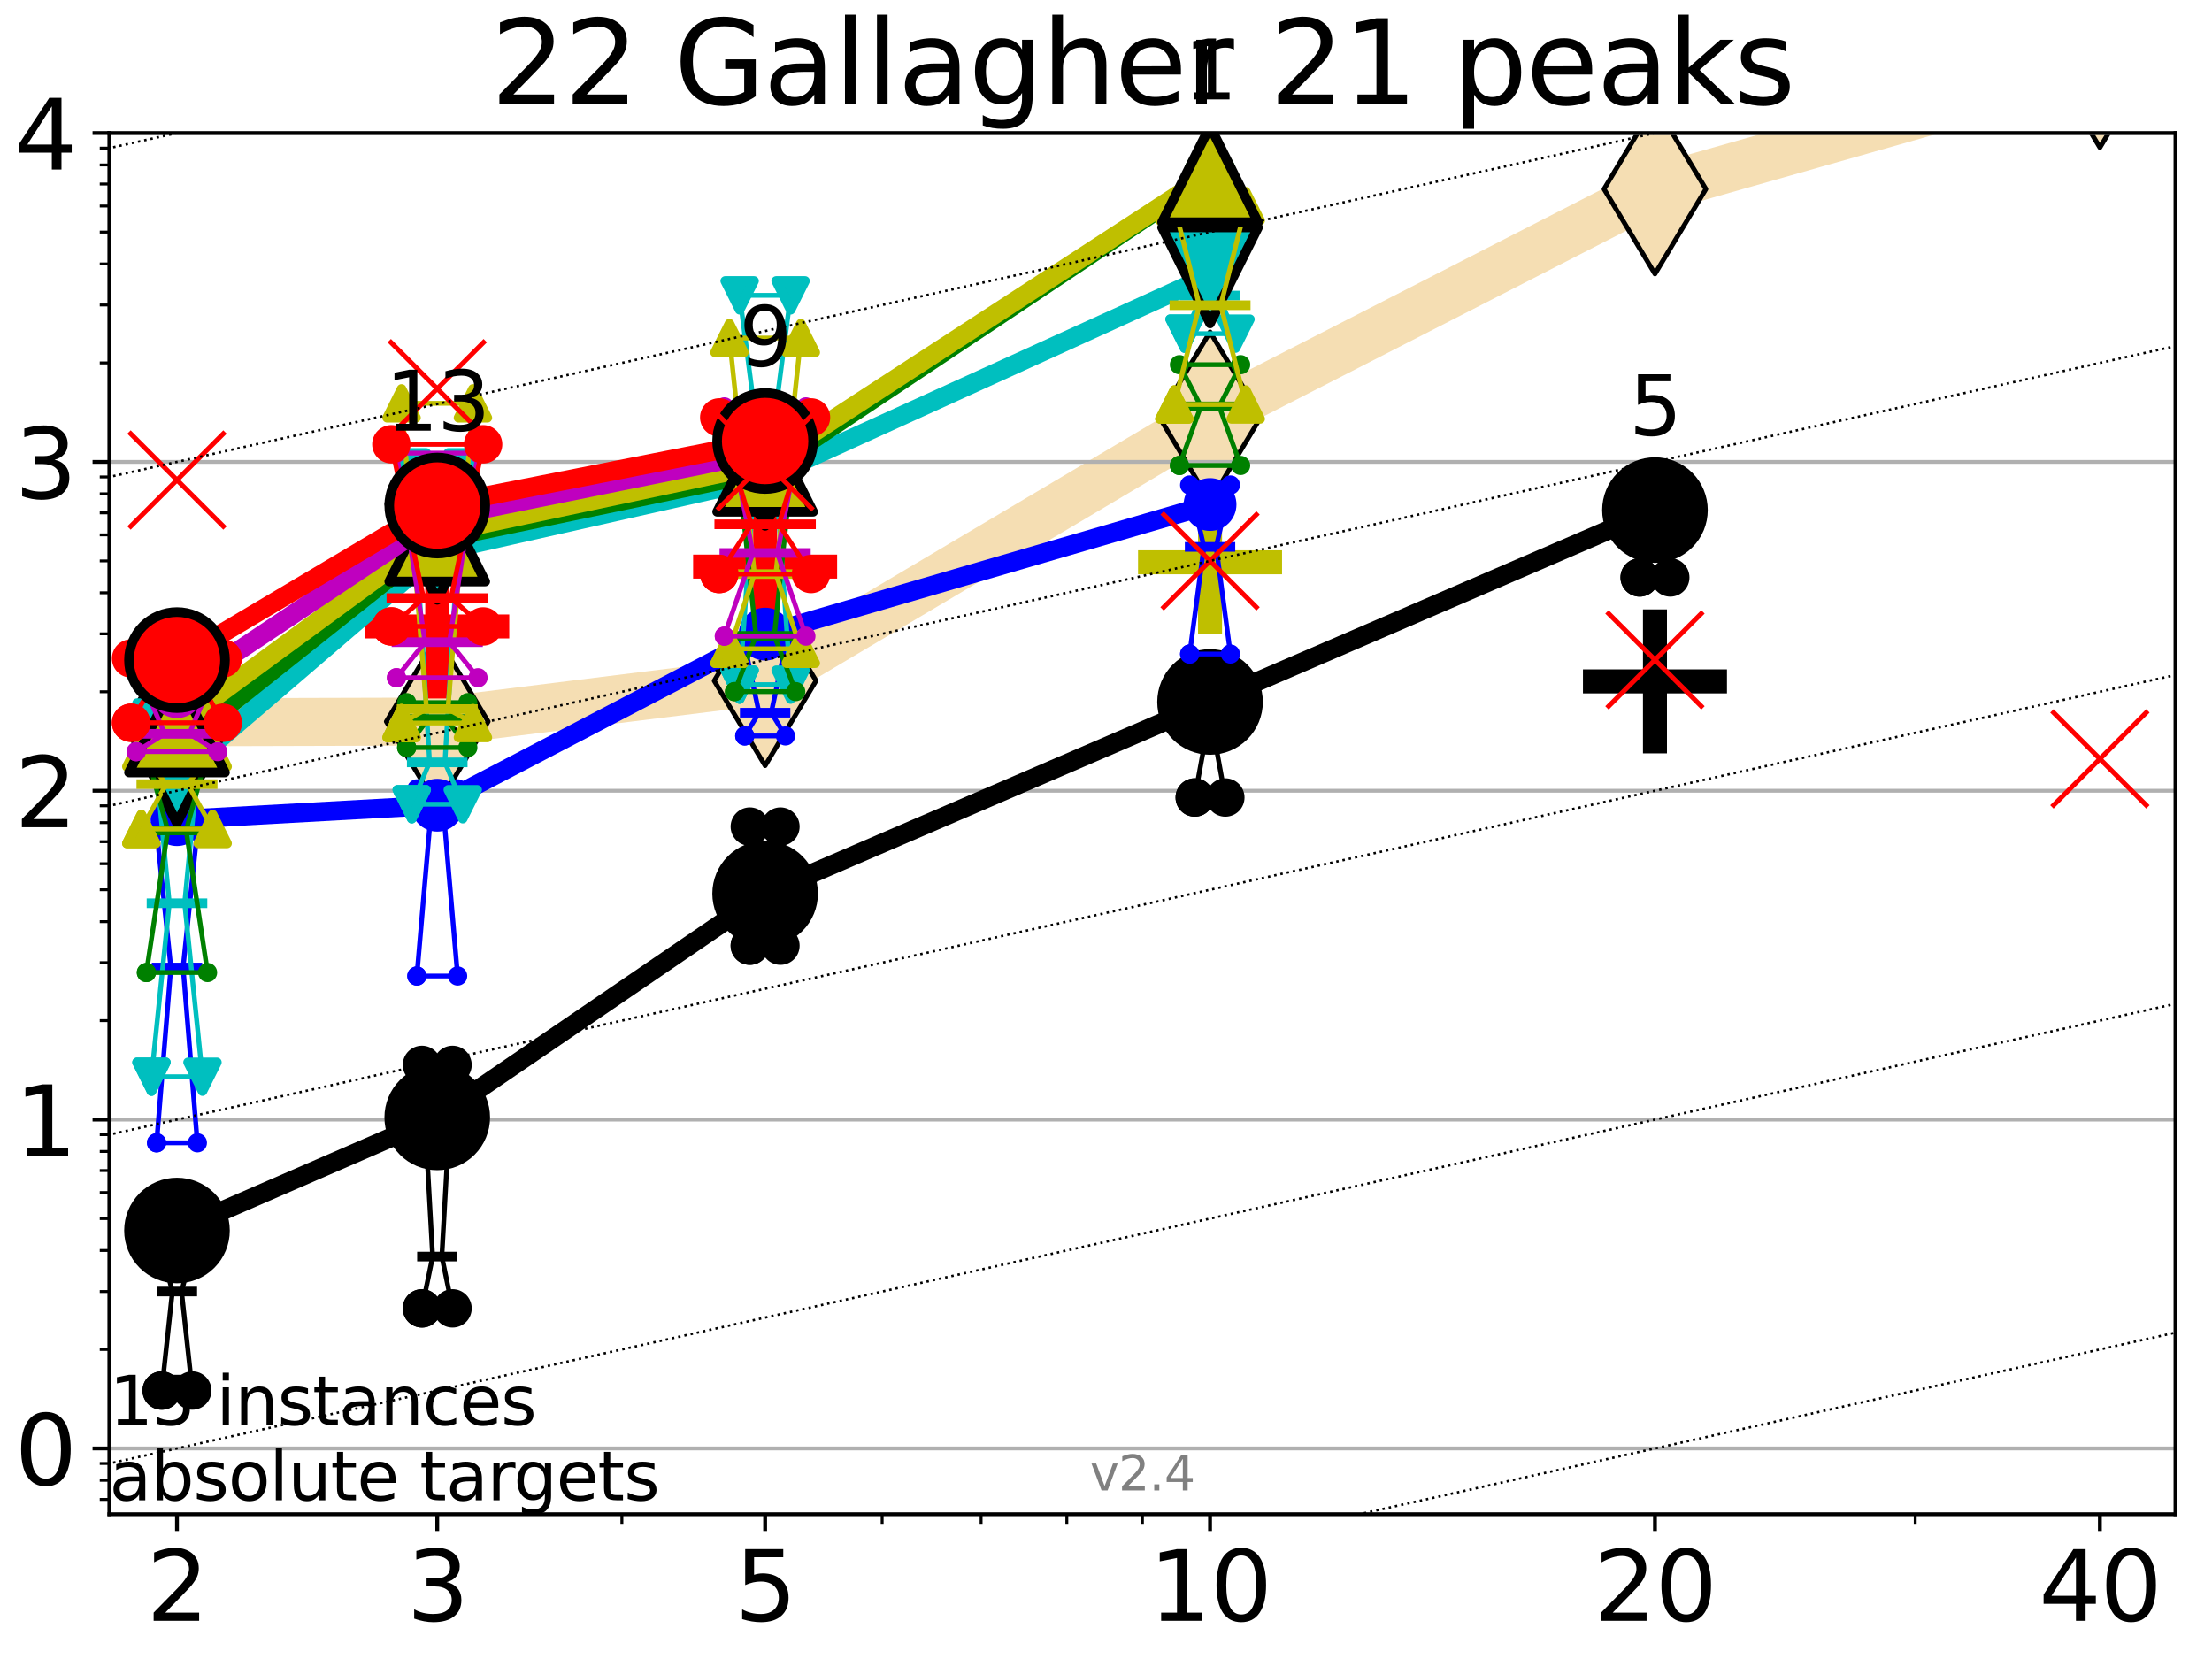 <?xml version="1.0" encoding="utf-8" standalone="no"?>
<!DOCTYPE svg PUBLIC "-//W3C//DTD SVG 1.1//EN"
  "http://www.w3.org/Graphics/SVG/1.1/DTD/svg11.dtd">
<svg height="345.6pt" version="1.1" viewBox="0 0 460.8 345.6" width="460.8pt" xmlns="http://www.w3.org/2000/svg" xmlns:xlink="http://www.w3.org/1999/xlink">
 <defs>
  <style type="text/css">*{stroke-linecap:butt;stroke-linejoin:round;}</style>
 </defs>
 <g id="figure_1">
  <g id="patch_1">
   <path d="M 0 345.6 
L 460.8 345.6 
L 460.8 0 
L 0 0 
z
" style="fill:#ffffff;"/>
  </g>
  <g id="axes_1">
   <g id="patch_2">
    <path d="M 22.78 315.44 
L 453.192 315.44 
L 453.192 27.72 
L 22.78 27.72 
z
" style="fill:#ffffff;"/>
   </g>
   <g id="line2d_1">
    <path clip-path="url(#p4504e89b79)" d="M 36.868 150.469 
L 91.085 150.316 
L 159.39 141.818 
L 252.074 86.831 
L 344.758 39.384 
L 437.443 13.054 
" style="fill:none;stroke:#f5deb3;stroke-linecap:square;stroke-width:10;"/>
    <defs>
     <path d="M 0 17.678 
L 10.607 0 
L 0 -17.678 
L -10.607 0 
z
" id="me3ee634f84" style="stroke:#000000;stroke-linejoin:miter;"/>
    </defs>
    <g clip-path="url(#p4504e89b79)">
     <use style="fill:#f5deb3;stroke:#000000;stroke-linejoin:miter;" x="36.868" xlink:href="#me3ee634f84" y="150.469"/>
     <use style="fill:#f5deb3;stroke:#000000;stroke-linejoin:miter;" x="91.085" xlink:href="#me3ee634f84" y="150.316"/>
     <use style="fill:#f5deb3;stroke:#000000;stroke-linejoin:miter;" x="159.39" xlink:href="#me3ee634f84" y="141.818"/>
     <use style="fill:#f5deb3;stroke:#000000;stroke-linejoin:miter;" x="252.074" xlink:href="#me3ee634f84" y="86.831"/>
     <use style="fill:#f5deb3;stroke:#000000;stroke-linejoin:miter;" x="344.758" xlink:href="#me3ee634f84" y="39.384"/>
     <use style="fill:#f5deb3;stroke:#000000;stroke-linejoin:miter;" x="437.443" xlink:href="#me3ee634f84" y="13.054"/>
    </g>
   </g>
   <g id="line2d_2">
    <defs>
     <path d="M -15 0 
L 15 0 
M 0 15 
L 0 -15 
" id="m2fa70b98a0" style="stroke:#bfbf00;stroke-width:5;"/>
    </defs>
    <g clip-path="url(#p4504e89b79)">
     <use style="fill:#bfbf00;stroke:#bfbf00;stroke-width:5;" x="252.074" xlink:href="#m2fa70b98a0" y="117.14"/>
    </g>
   </g>
   <g id="line2d_3">
    <defs>
     <path d="M -15 0 
L 15 0 
M 0 15 
L 0 -15 
" id="mf6ce6a5ba7" style="stroke:#000000;stroke-width:5;"/>
    </defs>
    <g clip-path="url(#p4504e89b79)">
     <use style="stroke:#000000;stroke-width:5;" x="344.758" xlink:href="#mf6ce6a5ba7" y="141.942"/>
    </g>
   </g>
   <g id="line2d_4">
    <defs>
     <path d="M -15 0 
L 15 0 
M 0 15 
L 0 -15 
" id="mcea42db26d" style="stroke:#ff0000;stroke-width:5;"/>
    </defs>
    <g clip-path="url(#p4504e89b79)">
     <use style="fill:#ff0000;stroke:#ff0000;stroke-width:5;" x="159.39" xlink:href="#mcea42db26d" y="118.036"/>
    </g>
   </g>
   <g id="line2d_5">
    <g clip-path="url(#p4504e89b79)">
     <use style="fill:#ff0000;stroke:#ff0000;stroke-width:5;" x="91.085" xlink:href="#mcea42db26d" y="130.499"/>
    </g>
   </g>
   <g id="matplotlib.axis_1">
    <g id="xtick_1">
     <g id="line2d_6">
      <defs>
       <path d="M 0 0 
L 0 3.5 
" id="m53f11bfd85" style="stroke:#000000;stroke-width:0.8;"/>
      </defs>
      <g>
       <use style="stroke:#000000;stroke-width:0.8;" x="36.868" xlink:href="#m53f11bfd85" y="315.44"/>
      </g>
     </g>
     <g id="text_1">
      <!-- 2 -->
      <g transform="translate(30.506 337.637)scale(0.2 -0.2)">
       <defs>
        <path d="M 1228 531 
L 3431 531 
L 3431 0 
L 469 0 
L 469 531 
Q 828 903 1448 1529 
Q 2069 2156 2228 2338 
Q 2531 2678 2651 2914 
Q 2772 3150 2772 3378 
Q 2772 3750 2511 3984 
Q 2250 4219 1831 4219 
Q 1534 4219 1204 4116 
Q 875 4013 500 3803 
L 500 4441 
Q 881 4594 1212 4672 
Q 1544 4750 1819 4750 
Q 2544 4750 2975 4387 
Q 3406 4025 3406 3419 
Q 3406 3131 3298 2873 
Q 3191 2616 2906 2266 
Q 2828 2175 2409 1742 
Q 1991 1309 1228 531 
z
" id="DejaVuSans-32" transform="scale(0.016)"/>
       </defs>
       <use xlink:href="#DejaVuSans-32"/>
      </g>
     </g>
    </g>
    <g id="xtick_2">
     <g id="line2d_7">
      <g>
       <use style="stroke:#000000;stroke-width:0.8;" x="91.085" xlink:href="#m53f11bfd85" y="315.44"/>
      </g>
     </g>
     <g id="text_2">
      <!-- 3 -->
      <g transform="translate(84.723 337.637)scale(0.2 -0.2)">
       <defs>
        <path d="M 2597 2516 
Q 3050 2419 3304 2112 
Q 3559 1806 3559 1356 
Q 3559 666 3084 287 
Q 2609 -91 1734 -91 
Q 1441 -91 1130 -33 
Q 819 25 488 141 
L 488 750 
Q 750 597 1062 519 
Q 1375 441 1716 441 
Q 2309 441 2620 675 
Q 2931 909 2931 1356 
Q 2931 1769 2642 2001 
Q 2353 2234 1838 2234 
L 1294 2234 
L 1294 2753 
L 1863 2753 
Q 2328 2753 2575 2939 
Q 2822 3125 2822 3475 
Q 2822 3834 2567 4026 
Q 2313 4219 1838 4219 
Q 1578 4219 1281 4162 
Q 984 4106 628 3988 
L 628 4550 
Q 988 4650 1302 4700 
Q 1616 4750 1894 4750 
Q 2613 4750 3031 4423 
Q 3450 4097 3450 3541 
Q 3450 3153 3228 2886 
Q 3006 2619 2597 2516 
z
" id="DejaVuSans-33" transform="scale(0.016)"/>
       </defs>
       <use xlink:href="#DejaVuSans-33"/>
      </g>
     </g>
    </g>
    <g id="xtick_3">
     <g id="line2d_8">
      <g>
       <use style="stroke:#000000;stroke-width:0.8;" x="159.39" xlink:href="#m53f11bfd85" y="315.44"/>
      </g>
     </g>
     <g id="text_3">
      <!-- 5 -->
      <g transform="translate(153.028 337.637)scale(0.2 -0.2)">
       <defs>
        <path d="M 691 4666 
L 3169 4666 
L 3169 4134 
L 1269 4134 
L 1269 2991 
Q 1406 3038 1543 3061 
Q 1681 3084 1819 3084 
Q 2600 3084 3056 2656 
Q 3513 2228 3513 1497 
Q 3513 744 3044 326 
Q 2575 -91 1722 -91 
Q 1428 -91 1123 -41 
Q 819 9 494 109 
L 494 744 
Q 775 591 1075 516 
Q 1375 441 1709 441 
Q 2250 441 2565 725 
Q 2881 1009 2881 1497 
Q 2881 1984 2565 2268 
Q 2250 2553 1709 2553 
Q 1456 2553 1204 2497 
Q 953 2441 691 2322 
L 691 4666 
z
" id="DejaVuSans-35" transform="scale(0.016)"/>
       </defs>
       <use xlink:href="#DejaVuSans-35"/>
      </g>
     </g>
    </g>
    <g id="xtick_4">
     <g id="line2d_9">
      <g>
       <use style="stroke:#000000;stroke-width:0.8;" x="252.074" xlink:href="#m53f11bfd85" y="315.44"/>
      </g>
     </g>
     <g id="text_4">
      <!-- 10 -->
      <g transform="translate(239.349 337.637)scale(0.2 -0.2)">
       <defs>
        <path d="M 794 531 
L 1825 531 
L 1825 4091 
L 703 3866 
L 703 4441 
L 1819 4666 
L 2450 4666 
L 2450 531 
L 3481 531 
L 3481 0 
L 794 0 
L 794 531 
z
" id="DejaVuSans-31" transform="scale(0.016)"/>
        <path d="M 2034 4250 
Q 1547 4250 1301 3770 
Q 1056 3291 1056 2328 
Q 1056 1369 1301 889 
Q 1547 409 2034 409 
Q 2525 409 2770 889 
Q 3016 1369 3016 2328 
Q 3016 3291 2770 3770 
Q 2525 4250 2034 4250 
z
M 2034 4750 
Q 2819 4750 3233 4129 
Q 3647 3509 3647 2328 
Q 3647 1150 3233 529 
Q 2819 -91 2034 -91 
Q 1250 -91 836 529 
Q 422 1150 422 2328 
Q 422 3509 836 4129 
Q 1250 4750 2034 4750 
z
" id="DejaVuSans-30" transform="scale(0.016)"/>
       </defs>
       <use xlink:href="#DejaVuSans-31"/>
       <use x="63.623" xlink:href="#DejaVuSans-30"/>
      </g>
     </g>
    </g>
    <g id="xtick_5">
     <g id="line2d_10">
      <g>
       <use style="stroke:#000000;stroke-width:0.8;" x="344.758" xlink:href="#m53f11bfd85" y="315.44"/>
      </g>
     </g>
     <g id="text_5">
      <!-- 20 -->
      <g transform="translate(332.033 337.637)scale(0.2 -0.2)">
       <use xlink:href="#DejaVuSans-32"/>
       <use x="63.623" xlink:href="#DejaVuSans-30"/>
      </g>
     </g>
    </g>
    <g id="xtick_6">
     <g id="line2d_11">
      <g>
       <use style="stroke:#000000;stroke-width:0.8;" x="437.443" xlink:href="#m53f11bfd85" y="315.44"/>
      </g>
     </g>
     <g id="text_6">
      <!-- 40 -->
      <g transform="translate(424.718 337.637)scale(0.2 -0.2)">
       <defs>
        <path d="M 2419 4116 
L 825 1625 
L 2419 1625 
L 2419 4116 
z
M 2253 4666 
L 3047 4666 
L 3047 1625 
L 3713 1625 
L 3713 1100 
L 3047 1100 
L 3047 0 
L 2419 0 
L 2419 1100 
L 313 1100 
L 313 1709 
L 2253 4666 
z
" id="DejaVuSans-34" transform="scale(0.016)"/>
       </defs>
       <use xlink:href="#DejaVuSans-34"/>
       <use x="63.623" xlink:href="#DejaVuSans-30"/>
      </g>
     </g>
    </g>
    <g id="xtick_7">
     <g id="line2d_12">
      <defs>
       <path d="M 0 0 
L 0 2 
" id="m0cdbafeb2e" style="stroke:#000000;stroke-width:0.6;"/>
      </defs>
      <g>
       <use style="stroke:#000000;stroke-width:0.6;" x="129.552" xlink:href="#m0cdbafeb2e" y="315.44"/>
      </g>
     </g>
    </g>
    <g id="xtick_8">
     <g id="line2d_13">
      <g>
       <use style="stroke:#000000;stroke-width:0.6;" x="183.769" xlink:href="#m0cdbafeb2e" y="315.44"/>
      </g>
     </g>
    </g>
    <g id="xtick_9">
     <g id="line2d_14">
      <g>
       <use style="stroke:#000000;stroke-width:0.6;" x="204.381" xlink:href="#m0cdbafeb2e" y="315.44"/>
      </g>
     </g>
    </g>
    <g id="xtick_10">
     <g id="line2d_15">
      <g>
       <use style="stroke:#000000;stroke-width:0.6;" x="222.237" xlink:href="#m0cdbafeb2e" y="315.44"/>
      </g>
     </g>
    </g>
    <g id="xtick_11">
     <g id="line2d_16">
      <g>
       <use style="stroke:#000000;stroke-width:0.6;" x="237.986" xlink:href="#m0cdbafeb2e" y="315.44"/>
      </g>
     </g>
    </g>
    <g id="xtick_12">
     <g id="line2d_17">
      <g>
       <use style="stroke:#000000;stroke-width:0.6;" x="398.975" xlink:href="#m0cdbafeb2e" y="315.44"/>
      </g>
     </g>
    </g>
   </g>
   <g id="matplotlib.axis_2">
    <g id="ytick_1">
     <g id="line2d_18">
      <path clip-path="url(#p4504e89b79)" d="M 22.78 301.739 
L 453.192 301.739 
" style="fill:none;stroke:#b0b0b0;stroke-linecap:square;stroke-width:0.8;"/>
     </g>
     <g id="line2d_19">
      <defs>
       <path d="M 0 0 
L -3.5 0 
" id="m58459aae6f" style="stroke:#000000;stroke-width:0.8;"/>
      </defs>
      <g>
       <use style="stroke:#000000;stroke-width:0.8;" x="22.78" xlink:href="#m58459aae6f" y="301.739"/>
      </g>
     </g>
     <g id="text_7">
      <!-- 0 -->
      <g transform="translate(3.055 309.337)scale(0.2 -0.2)">
       <use xlink:href="#DejaVuSans-30"/>
      </g>
     </g>
    </g>
    <g id="ytick_2">
     <g id="line2d_20">
      <path clip-path="url(#p4504e89b79)" d="M 22.78 233.234 
L 453.192 233.234 
" style="fill:none;stroke:#b0b0b0;stroke-linecap:square;stroke-width:0.8;"/>
     </g>
     <g id="line2d_21">
      <g>
       <use style="stroke:#000000;stroke-width:0.8;" x="22.78" xlink:href="#m58459aae6f" y="233.234"/>
      </g>
     </g>
     <g id="text_8">
      <!-- 1 -->
      <g transform="translate(3.055 240.833)scale(0.2 -0.2)">
       <use xlink:href="#DejaVuSans-31"/>
      </g>
     </g>
    </g>
    <g id="ytick_3">
     <g id="line2d_22">
      <path clip-path="url(#p4504e89b79)" d="M 22.78 164.73 
L 453.192 164.73 
" style="fill:none;stroke:#b0b0b0;stroke-linecap:square;stroke-width:0.8;"/>
     </g>
     <g id="line2d_23">
      <g>
       <use style="stroke:#000000;stroke-width:0.8;" x="22.78" xlink:href="#m58459aae6f" y="164.73"/>
      </g>
     </g>
     <g id="text_9">
      <!-- 2 -->
      <g transform="translate(3.055 172.328)scale(0.2 -0.2)">
       <use xlink:href="#DejaVuSans-32"/>
      </g>
     </g>
    </g>
    <g id="ytick_4">
     <g id="line2d_24">
      <path clip-path="url(#p4504e89b79)" d="M 22.78 96.225 
L 453.192 96.225 
" style="fill:none;stroke:#b0b0b0;stroke-linecap:square;stroke-width:0.8;"/>
     </g>
     <g id="line2d_25">
      <g>
       <use style="stroke:#000000;stroke-width:0.8;" x="22.78" xlink:href="#m58459aae6f" y="96.225"/>
      </g>
     </g>
     <g id="text_10">
      <!-- 3 -->
      <g transform="translate(3.055 103.823)scale(0.2 -0.2)">
       <use xlink:href="#DejaVuSans-33"/>
      </g>
     </g>
    </g>
    <g id="ytick_5">
     <g id="line2d_26">
      <path clip-path="url(#p4504e89b79)" d="M 22.78 27.72 
L 453.192 27.72 
" style="fill:none;stroke:#b0b0b0;stroke-linecap:square;stroke-width:0.8;"/>
     </g>
     <g id="line2d_27">
      <g>
       <use style="stroke:#000000;stroke-width:0.8;" x="22.78" xlink:href="#m58459aae6f" y="27.72"/>
      </g>
     </g>
     <g id="text_11">
      <!-- 4 -->
      <g transform="translate(3.055 35.318)scale(0.2 -0.2)">
       <use xlink:href="#DejaVuSans-34"/>
      </g>
     </g>
    </g>
    <g id="ytick_6">
     <g id="line2d_28">
      <defs>
       <path d="M 0 0 
L -2 0 
" id="ma3532dba5a" style="stroke:#000000;stroke-width:0.6;"/>
      </defs>
      <g>
       <use style="stroke:#000000;stroke-width:0.6;" x="22.78" xlink:href="#ma3532dba5a" y="312.351"/>
      </g>
     </g>
    </g>
    <g id="ytick_7">
     <g id="line2d_29">
      <g>
       <use style="stroke:#000000;stroke-width:0.6;" x="22.78" xlink:href="#ma3532dba5a" y="308.378"/>
      </g>
     </g>
    </g>
    <g id="ytick_8">
     <g id="line2d_30">
      <g>
       <use style="stroke:#000000;stroke-width:0.6;" x="22.78" xlink:href="#ma3532dba5a" y="304.874"/>
      </g>
     </g>
    </g>
    <g id="ytick_9">
     <g id="line2d_31">
      <g>
       <use style="stroke:#000000;stroke-width:0.6;" x="22.78" xlink:href="#ma3532dba5a" y="281.117"/>
      </g>
     </g>
    </g>
    <g id="ytick_10">
     <g id="line2d_32">
      <g>
       <use style="stroke:#000000;stroke-width:0.6;" x="22.78" xlink:href="#ma3532dba5a" y="269.054"/>
      </g>
     </g>
    </g>
    <g id="ytick_11">
     <g id="line2d_33">
      <g>
       <use style="stroke:#000000;stroke-width:0.6;" x="22.78" xlink:href="#ma3532dba5a" y="260.495"/>
      </g>
     </g>
    </g>
    <g id="ytick_12">
     <g id="line2d_34">
      <g>
       <use style="stroke:#000000;stroke-width:0.6;" x="22.78" xlink:href="#ma3532dba5a" y="253.856"/>
      </g>
     </g>
    </g>
    <g id="ytick_13">
     <g id="line2d_35">
      <g>
       <use style="stroke:#000000;stroke-width:0.6;" x="22.78" xlink:href="#ma3532dba5a" y="248.432"/>
      </g>
     </g>
    </g>
    <g id="ytick_14">
     <g id="line2d_36">
      <g>
       <use style="stroke:#000000;stroke-width:0.6;" x="22.78" xlink:href="#ma3532dba5a" y="243.846"/>
      </g>
     </g>
    </g>
    <g id="ytick_15">
     <g id="line2d_37">
      <g>
       <use style="stroke:#000000;stroke-width:0.6;" x="22.78" xlink:href="#ma3532dba5a" y="239.873"/>
      </g>
     </g>
    </g>
    <g id="ytick_16">
     <g id="line2d_38">
      <g>
       <use style="stroke:#000000;stroke-width:0.6;" x="22.78" xlink:href="#ma3532dba5a" y="236.369"/>
      </g>
     </g>
    </g>
    <g id="ytick_17">
     <g id="line2d_39">
      <g>
       <use style="stroke:#000000;stroke-width:0.6;" x="22.78" xlink:href="#ma3532dba5a" y="212.612"/>
      </g>
     </g>
    </g>
    <g id="ytick_18">
     <g id="line2d_40">
      <g>
       <use style="stroke:#000000;stroke-width:0.6;" x="22.78" xlink:href="#ma3532dba5a" y="200.549"/>
      </g>
     </g>
    </g>
    <g id="ytick_19">
     <g id="line2d_41">
      <g>
       <use style="stroke:#000000;stroke-width:0.6;" x="22.78" xlink:href="#ma3532dba5a" y="191.99"/>
      </g>
     </g>
    </g>
    <g id="ytick_20">
     <g id="line2d_42">
      <g>
       <use style="stroke:#000000;stroke-width:0.6;" x="22.78" xlink:href="#ma3532dba5a" y="185.352"/>
      </g>
     </g>
    </g>
    <g id="ytick_21">
     <g id="line2d_43">
      <g>
       <use style="stroke:#000000;stroke-width:0.6;" x="22.78" xlink:href="#ma3532dba5a" y="179.927"/>
      </g>
     </g>
    </g>
    <g id="ytick_22">
     <g id="line2d_44">
      <g>
       <use style="stroke:#000000;stroke-width:0.6;" x="22.78" xlink:href="#ma3532dba5a" y="175.341"/>
      </g>
     </g>
    </g>
    <g id="ytick_23">
     <g id="line2d_45">
      <g>
       <use style="stroke:#000000;stroke-width:0.6;" x="22.78" xlink:href="#ma3532dba5a" y="171.368"/>
      </g>
     </g>
    </g>
    <g id="ytick_24">
     <g id="line2d_46">
      <g>
       <use style="stroke:#000000;stroke-width:0.6;" x="22.78" xlink:href="#ma3532dba5a" y="167.864"/>
      </g>
     </g>
    </g>
    <g id="ytick_25">
     <g id="line2d_47">
      <g>
       <use style="stroke:#000000;stroke-width:0.6;" x="22.78" xlink:href="#ma3532dba5a" y="144.108"/>
      </g>
     </g>
    </g>
    <g id="ytick_26">
     <g id="line2d_48">
      <g>
       <use style="stroke:#000000;stroke-width:0.6;" x="22.78" xlink:href="#ma3532dba5a" y="132.044"/>
      </g>
     </g>
    </g>
    <g id="ytick_27">
     <g id="line2d_49">
      <g>
       <use style="stroke:#000000;stroke-width:0.6;" x="22.78" xlink:href="#ma3532dba5a" y="123.486"/>
      </g>
     </g>
    </g>
    <g id="ytick_28">
     <g id="line2d_50">
      <g>
       <use style="stroke:#000000;stroke-width:0.6;" x="22.78" xlink:href="#ma3532dba5a" y="116.847"/>
      </g>
     </g>
    </g>
    <g id="ytick_29">
     <g id="line2d_51">
      <g>
       <use style="stroke:#000000;stroke-width:0.6;" x="22.78" xlink:href="#ma3532dba5a" y="111.422"/>
      </g>
     </g>
    </g>
    <g id="ytick_30">
     <g id="line2d_52">
      <g>
       <use style="stroke:#000000;stroke-width:0.6;" x="22.78" xlink:href="#ma3532dba5a" y="106.836"/>
      </g>
     </g>
    </g>
    <g id="ytick_31">
     <g id="line2d_53">
      <g>
       <use style="stroke:#000000;stroke-width:0.6;" x="22.78" xlink:href="#ma3532dba5a" y="102.864"/>
      </g>
     </g>
    </g>
    <g id="ytick_32">
     <g id="line2d_54">
      <g>
       <use style="stroke:#000000;stroke-width:0.6;" x="22.78" xlink:href="#ma3532dba5a" y="99.359"/>
      </g>
     </g>
    </g>
    <g id="ytick_33">
     <g id="line2d_55">
      <g>
       <use style="stroke:#000000;stroke-width:0.6;" x="22.78" xlink:href="#ma3532dba5a" y="75.603"/>
      </g>
     </g>
    </g>
    <g id="ytick_34">
     <g id="line2d_56">
      <g>
       <use style="stroke:#000000;stroke-width:0.6;" x="22.78" xlink:href="#ma3532dba5a" y="63.54"/>
      </g>
     </g>
    </g>
    <g id="ytick_35">
     <g id="line2d_57">
      <g>
       <use style="stroke:#000000;stroke-width:0.6;" x="22.78" xlink:href="#ma3532dba5a" y="54.981"/>
      </g>
     </g>
    </g>
    <g id="ytick_36">
     <g id="line2d_58">
      <g>
       <use style="stroke:#000000;stroke-width:0.6;" x="22.78" xlink:href="#ma3532dba5a" y="48.342"/>
      </g>
     </g>
    </g>
    <g id="ytick_37">
     <g id="line2d_59">
      <g>
       <use style="stroke:#000000;stroke-width:0.6;" x="22.78" xlink:href="#ma3532dba5a" y="42.918"/>
      </g>
     </g>
    </g>
    <g id="ytick_38">
     <g id="line2d_60">
      <g>
       <use style="stroke:#000000;stroke-width:0.6;" x="22.78" xlink:href="#ma3532dba5a" y="38.332"/>
      </g>
     </g>
    </g>
    <g id="ytick_39">
     <g id="line2d_61">
      <g>
       <use style="stroke:#000000;stroke-width:0.6;" x="22.78" xlink:href="#ma3532dba5a" y="34.359"/>
      </g>
     </g>
    </g>
    <g id="ytick_40">
     <g id="line2d_62">
      <g>
       <use style="stroke:#000000;stroke-width:0.6;" x="22.78" xlink:href="#ma3532dba5a" y="30.855"/>
      </g>
     </g>
    </g>
   </g>
   <g id="line2d_63">
    <path clip-path="url(#p4504e89b79)" d="M 33.682 289.676 
L 35.912 269.054 
L 33.682 260.495 
L 40.054 260.495 
L 37.824 269.054 
L 40.054 289.676 
L 33.682 289.676 
" style="fill:none;stroke:#000000;stroke-linecap:square;"/>
   </g>
   <g id="line2d_64">
    <path clip-path="url(#p4504e89b79)" d="M 33.682 289.676 
L 40.054 289.676 
L 40.054 260.495 
L 33.682 260.495 
L 33.682 289.676 
" style="fill:none;"/>
    <defs>
     <path d="M 0 3 
C 0.796 3 1.559 2.684 2.121 2.121 
C 2.684 1.559 3 0.796 3 0 
C 3 -0.796 2.684 -1.559 2.121 -2.121 
C 1.559 -2.684 0.796 -3 0 -3 
C -0.796 -3 -1.559 -2.684 -2.121 -2.121 
C -2.684 -1.559 -3 -0.796 -3 0 
C -3 0.796 -2.684 1.559 -2.121 2.121 
C -1.559 2.684 -0.796 3 0 3 
z
" id="m6c89f8a8ca" style="stroke:#000000;stroke-width:2;"/>
    </defs>
    <g clip-path="url(#p4504e89b79)">
     <use style="stroke:#000000;stroke-width:2;" x="33.682" xlink:href="#m6c89f8a8ca" y="289.676"/>
     <use style="stroke:#000000;stroke-width:2;" x="40.054" xlink:href="#m6c89f8a8ca" y="289.676"/>
     <use style="stroke:#000000;stroke-width:2;" x="40.054" xlink:href="#m6c89f8a8ca" y="260.495"/>
     <use style="stroke:#000000;stroke-width:2;" x="33.682" xlink:href="#m6c89f8a8ca" y="260.495"/>
     <use style="stroke:#000000;stroke-width:2;" x="33.682" xlink:href="#m6c89f8a8ca" y="289.676"/>
    </g>
   </g>
   <g id="line2d_65">
    <path clip-path="url(#p4504e89b79)" d="M 33.682 269.054 
L 40.054 269.054 
" style="fill:none;stroke:#000000;stroke-linecap:square;stroke-width:2;"/>
   </g>
   <g id="line2d_66">
    <path clip-path="url(#p4504e89b79)" d="M 87.899 272.558 
L 90.129 261.761 
L 87.899 221.84 
L 94.271 221.84 
L 92.041 261.761 
L 94.271 272.558 
L 87.899 272.558 
" style="fill:none;stroke:#000000;stroke-linecap:square;"/>
   </g>
   <g id="line2d_67">
    <path clip-path="url(#p4504e89b79)" d="M 87.899 272.558 
L 94.271 272.558 
L 94.271 221.84 
L 87.899 221.84 
L 87.899 272.558 
" style="fill:none;"/>
    <g clip-path="url(#p4504e89b79)">
     <use style="stroke:#000000;stroke-width:2;" x="87.899" xlink:href="#m6c89f8a8ca" y="272.558"/>
     <use style="stroke:#000000;stroke-width:2;" x="94.271" xlink:href="#m6c89f8a8ca" y="272.558"/>
     <use style="stroke:#000000;stroke-width:2;" x="94.271" xlink:href="#m6c89f8a8ca" y="221.84"/>
     <use style="stroke:#000000;stroke-width:2;" x="87.899" xlink:href="#m6c89f8a8ca" y="221.84"/>
     <use style="stroke:#000000;stroke-width:2;" x="87.899" xlink:href="#m6c89f8a8ca" y="272.558"/>
    </g>
   </g>
   <g id="line2d_68">
    <path clip-path="url(#p4504e89b79)" d="M 87.899 261.761 
L 94.271 261.761 
" style="fill:none;stroke:#000000;stroke-linecap:square;stroke-width:2;"/>
   </g>
   <g id="line2d_69">
    <path clip-path="url(#p4504e89b79)" d="M 156.204 197.001 
L 158.434 182.247 
L 156.204 172.198 
L 162.576 172.198 
L 160.346 182.247 
L 162.576 197.001 
L 156.204 197.001 
" style="fill:none;stroke:#000000;stroke-linecap:square;"/>
   </g>
   <g id="line2d_70">
    <path clip-path="url(#p4504e89b79)" d="M 156.204 197.001 
L 162.576 197.001 
L 162.576 172.198 
L 156.204 172.198 
L 156.204 197.001 
" style="fill:none;"/>
    <g clip-path="url(#p4504e89b79)">
     <use style="stroke:#000000;stroke-width:2;" x="156.204" xlink:href="#m6c89f8a8ca" y="197.001"/>
     <use style="stroke:#000000;stroke-width:2;" x="162.576" xlink:href="#m6c89f8a8ca" y="197.001"/>
     <use style="stroke:#000000;stroke-width:2;" x="162.576" xlink:href="#m6c89f8a8ca" y="172.198"/>
     <use style="stroke:#000000;stroke-width:2;" x="156.204" xlink:href="#m6c89f8a8ca" y="172.198"/>
     <use style="stroke:#000000;stroke-width:2;" x="156.204" xlink:href="#m6c89f8a8ca" y="197.001"/>
    </g>
   </g>
   <g id="line2d_71">
    <path clip-path="url(#p4504e89b79)" d="M 156.204 182.247 
L 162.576 182.247 
" style="fill:none;stroke:#000000;stroke-linecap:square;stroke-width:2;"/>
   </g>
   <g id="line2d_72">
    <path clip-path="url(#p4504e89b79)" d="M 248.888 166.131 
L 251.118 153.953 
L 248.888 143.856 
L 255.26 143.856 
L 253.03 153.953 
L 255.26 166.131 
L 248.888 166.131 
" style="fill:none;stroke:#000000;stroke-linecap:square;"/>
   </g>
   <g id="line2d_73">
    <path clip-path="url(#p4504e89b79)" d="M 248.888 166.131 
L 255.26 166.131 
L 255.26 143.856 
L 248.888 143.856 
L 248.888 166.131 
" style="fill:none;"/>
    <g clip-path="url(#p4504e89b79)">
     <use style="stroke:#000000;stroke-width:2;" x="248.888" xlink:href="#m6c89f8a8ca" y="166.131"/>
     <use style="stroke:#000000;stroke-width:2;" x="255.26" xlink:href="#m6c89f8a8ca" y="166.131"/>
     <use style="stroke:#000000;stroke-width:2;" x="255.26" xlink:href="#m6c89f8a8ca" y="143.856"/>
     <use style="stroke:#000000;stroke-width:2;" x="248.888" xlink:href="#m6c89f8a8ca" y="143.856"/>
     <use style="stroke:#000000;stroke-width:2;" x="248.888" xlink:href="#m6c89f8a8ca" y="166.131"/>
    </g>
   </g>
   <g id="line2d_74">
    <path clip-path="url(#p4504e89b79)" d="M 248.888 153.953 
L 255.26 153.953 
" style="fill:none;stroke:#000000;stroke-linecap:square;stroke-width:2;"/>
   </g>
   <g id="line2d_75">
    <path clip-path="url(#p4504e89b79)" d="M 341.572 120.29 
L 343.803 118.999 
L 341.572 106.203 
L 347.945 106.203 
L 345.714 118.999 
L 347.945 120.29 
L 341.572 120.29 
" style="fill:none;stroke:#000000;stroke-linecap:square;"/>
   </g>
   <g id="line2d_76">
    <path clip-path="url(#p4504e89b79)" d="M 341.572 120.29 
L 347.945 120.29 
L 347.945 106.203 
L 341.572 106.203 
L 341.572 120.29 
" style="fill:none;"/>
    <g clip-path="url(#p4504e89b79)">
     <use style="stroke:#000000;stroke-width:2;" x="341.572" xlink:href="#m6c89f8a8ca" y="120.29"/>
     <use style="stroke:#000000;stroke-width:2;" x="347.945" xlink:href="#m6c89f8a8ca" y="120.29"/>
     <use style="stroke:#000000;stroke-width:2;" x="347.945" xlink:href="#m6c89f8a8ca" y="106.203"/>
     <use style="stroke:#000000;stroke-width:2;" x="341.572" xlink:href="#m6c89f8a8ca" y="106.203"/>
     <use style="stroke:#000000;stroke-width:2;" x="341.572" xlink:href="#m6c89f8a8ca" y="120.29"/>
    </g>
   </g>
   <g id="line2d_77">
    <path clip-path="url(#p4504e89b79)" d="M 341.572 118.999 
L 347.945 118.999 
" style="fill:none;stroke:#000000;stroke-linecap:square;stroke-width:2;"/>
   </g>
   <g id="line2d_78">
    <path clip-path="url(#p4504e89b79)" d="M 36.868 256.337 
L 91.085 232.775 
" style="fill:none;stroke:#000000;stroke-linecap:square;stroke-width:4;"/>
   </g>
   <g id="line2d_79">
    <path clip-path="url(#p4504e89b79)" d="M 91.085 232.775 
L 159.39 186.156 
" style="fill:none;stroke:#000000;stroke-linecap:square;stroke-width:4;"/>
   </g>
   <g id="line2d_80">
    <path clip-path="url(#p4504e89b79)" d="M 159.39 186.156 
L 252.074 146.231 
" style="fill:none;stroke:#000000;stroke-linecap:square;stroke-width:4;"/>
   </g>
   <g id="line2d_81">
    <path clip-path="url(#p4504e89b79)" d="M 252.074 146.231 
L 344.758 106.261 
" style="fill:none;stroke:#000000;stroke-linecap:square;stroke-width:4;"/>
   </g>
   <g id="line2d_82">
    <path clip-path="url(#p4504e89b79)" d="M 36.868 256.337 
L 91.085 232.775 
L 159.39 186.156 
L 252.074 146.231 
L 344.758 106.261 
" style="fill:none;"/>
    <defs>
     <path d="M 0 10 
C 2.652 10 5.196 8.946 7.071 7.071 
C 8.946 5.196 10 2.652 10 0 
C 10 -2.652 8.946 -5.196 7.071 -7.071 
C 5.196 -8.946 2.652 -10 0 -10 
C -2.652 -10 -5.196 -8.946 -7.071 -7.071 
C -8.946 -5.196 -10 -2.652 -10 0 
C -10 2.652 -8.946 5.196 -7.071 7.071 
C -5.196 8.946 -2.652 10 0 10 
z
" id="m81511f2944" style="stroke:#000000;stroke-width:2;"/>
    </defs>
    <g clip-path="url(#p4504e89b79)">
     <use style="stroke:#000000;stroke-width:2;" x="36.868" xlink:href="#m81511f2944" y="256.337"/>
     <use style="stroke:#000000;stroke-width:2;" x="91.085" xlink:href="#m81511f2944" y="232.775"/>
     <use style="stroke:#000000;stroke-width:2;" x="159.39" xlink:href="#m81511f2944" y="186.156"/>
     <use style="stroke:#000000;stroke-width:2;" x="252.074" xlink:href="#m81511f2944" y="146.231"/>
     <use style="stroke:#000000;stroke-width:2;" x="344.758" xlink:href="#m81511f2944" y="106.261"/>
    </g>
   </g>
   <g id="line2d_83">
    <path clip-path="url(#p4504e89b79)" d="M 32.62 238.069 
L 35.594 201.558 
L 32.62 172.894 
L 41.116 172.894 
L 38.143 201.558 
L 41.116 238.069 
L 32.62 238.069 
" style="fill:none;stroke:#0000ff;stroke-linecap:square;"/>
   </g>
   <g id="line2d_84">
    <path clip-path="url(#p4504e89b79)" d="M 32.62 238.069 
L 41.116 238.069 
L 41.116 172.894 
L 32.62 172.894 
L 32.62 238.069 
" style="fill:none;"/>
    <defs>
     <path d="M 0 1.5 
C 0.398 1.5 0.779 1.342 1.061 1.061 
C 1.342 0.779 1.5 0.398 1.5 0 
C 1.5 -0.398 1.342 -0.779 1.061 -1.061 
C 0.779 -1.342 0.398 -1.5 0 -1.5 
C -0.398 -1.5 -0.779 -1.342 -1.061 -1.061 
C -1.342 -0.779 -1.5 -0.398 -1.5 0 
C -1.5 0.398 -1.342 0.779 -1.061 1.061 
C -0.779 1.342 -0.398 1.5 0 1.5 
z
" id="m337dd00712" style="stroke:#0000ff;"/>
    </defs>
    <g clip-path="url(#p4504e89b79)">
     <use style="fill:#0000ff;stroke:#0000ff;" x="32.62" xlink:href="#m337dd00712" y="238.069"/>
     <use style="fill:#0000ff;stroke:#0000ff;" x="41.116" xlink:href="#m337dd00712" y="238.069"/>
     <use style="fill:#0000ff;stroke:#0000ff;" x="41.116" xlink:href="#m337dd00712" y="172.894"/>
     <use style="fill:#0000ff;stroke:#0000ff;" x="32.62" xlink:href="#m337dd00712" y="172.894"/>
     <use style="fill:#0000ff;stroke:#0000ff;" x="32.62" xlink:href="#m337dd00712" y="238.069"/>
    </g>
   </g>
   <g id="line2d_85">
    <path clip-path="url(#p4504e89b79)" d="M 32.62 201.558 
L 41.116 201.558 
" style="fill:none;stroke:#0000ff;stroke-linecap:square;stroke-width:2;"/>
   </g>
   <g id="line2d_86">
    <path clip-path="url(#p4504e89b79)" d="M 86.837 203.319 
L 89.811 168.702 
L 86.837 164.335 
L 95.333 164.335 
L 92.359 168.702 
L 95.333 203.319 
L 86.837 203.319 
" style="fill:none;stroke:#0000ff;stroke-linecap:square;"/>
   </g>
   <g id="line2d_87">
    <path clip-path="url(#p4504e89b79)" d="M 86.837 203.319 
L 95.333 203.319 
L 95.333 164.335 
L 86.837 164.335 
L 86.837 203.319 
" style="fill:none;"/>
    <g clip-path="url(#p4504e89b79)">
     <use style="fill:#0000ff;stroke:#0000ff;" x="86.837" xlink:href="#m337dd00712" y="203.319"/>
     <use style="fill:#0000ff;stroke:#0000ff;" x="95.333" xlink:href="#m337dd00712" y="203.319"/>
     <use style="fill:#0000ff;stroke:#0000ff;" x="95.333" xlink:href="#m337dd00712" y="164.335"/>
     <use style="fill:#0000ff;stroke:#0000ff;" x="86.837" xlink:href="#m337dd00712" y="164.335"/>
     <use style="fill:#0000ff;stroke:#0000ff;" x="86.837" xlink:href="#m337dd00712" y="203.319"/>
    </g>
   </g>
   <g id="line2d_88">
    <path clip-path="url(#p4504e89b79)" d="M 86.837 168.702 
L 95.333 168.702 
" style="fill:none;stroke:#0000ff;stroke-linecap:square;stroke-width:2;"/>
   </g>
   <g id="line2d_89">
    <path clip-path="url(#p4504e89b79)" d="M 155.142 153.308 
L 158.116 148.474 
L 155.142 134.461 
L 163.638 134.461 
L 160.665 148.474 
L 163.638 153.308 
L 155.142 153.308 
" style="fill:none;stroke:#0000ff;stroke-linecap:square;"/>
   </g>
   <g id="line2d_90">
    <path clip-path="url(#p4504e89b79)" d="M 155.142 153.308 
L 163.638 153.308 
L 163.638 134.461 
L 155.142 134.461 
L 155.142 153.308 
" style="fill:none;"/>
    <g clip-path="url(#p4504e89b79)">
     <use style="fill:#0000ff;stroke:#0000ff;" x="155.142" xlink:href="#m337dd00712" y="153.308"/>
     <use style="fill:#0000ff;stroke:#0000ff;" x="163.638" xlink:href="#m337dd00712" y="153.308"/>
     <use style="fill:#0000ff;stroke:#0000ff;" x="163.638" xlink:href="#m337dd00712" y="134.461"/>
     <use style="fill:#0000ff;stroke:#0000ff;" x="155.142" xlink:href="#m337dd00712" y="134.461"/>
     <use style="fill:#0000ff;stroke:#0000ff;" x="155.142" xlink:href="#m337dd00712" y="153.308"/>
    </g>
   </g>
   <g id="line2d_91">
    <path clip-path="url(#p4504e89b79)" d="M 155.142 148.474 
L 163.638 148.474 
" style="fill:none;stroke:#0000ff;stroke-linecap:square;stroke-width:2;"/>
   </g>
   <g id="line2d_92">
    <path clip-path="url(#p4504e89b79)" d="M 247.826 136.245 
L 250.8 113.933 
L 247.826 101.035 
L 256.322 101.035 
L 253.349 113.933 
L 256.322 136.245 
L 247.826 136.245 
" style="fill:none;stroke:#0000ff;stroke-linecap:square;"/>
   </g>
   <g id="line2d_93">
    <path clip-path="url(#p4504e89b79)" d="M 247.826 136.245 
L 256.322 136.245 
L 256.322 101.035 
L 247.826 101.035 
L 247.826 136.245 
" style="fill:none;"/>
    <g clip-path="url(#p4504e89b79)">
     <use style="fill:#0000ff;stroke:#0000ff;" x="247.826" xlink:href="#m337dd00712" y="136.245"/>
     <use style="fill:#0000ff;stroke:#0000ff;" x="256.322" xlink:href="#m337dd00712" y="136.245"/>
     <use style="fill:#0000ff;stroke:#0000ff;" x="256.322" xlink:href="#m337dd00712" y="101.035"/>
     <use style="fill:#0000ff;stroke:#0000ff;" x="247.826" xlink:href="#m337dd00712" y="101.035"/>
     <use style="fill:#0000ff;stroke:#0000ff;" x="247.826" xlink:href="#m337dd00712" y="136.245"/>
    </g>
   </g>
   <g id="line2d_94">
    <path clip-path="url(#p4504e89b79)" d="M 247.826 113.933 
L 256.322 113.933 
" style="fill:none;stroke:#0000ff;stroke-linecap:square;stroke-width:2;"/>
   </g>
   <g id="line2d_95">
    <path clip-path="url(#p4504e89b79)" d="M 36.868 170.743 
L 91.085 167.74 
" style="fill:none;stroke:#0000ff;stroke-linecap:square;stroke-width:4;"/>
   </g>
   <g id="line2d_96">
    <path clip-path="url(#p4504e89b79)" d="M 91.085 167.74 
L 159.39 132.098 
" style="fill:none;stroke:#0000ff;stroke-linecap:square;stroke-width:4;"/>
   </g>
   <g id="line2d_97">
    <path clip-path="url(#p4504e89b79)" d="M 159.39 132.098 
L 252.074 105.102 
" style="fill:none;stroke:#0000ff;stroke-linecap:square;stroke-width:4;"/>
   </g>
   <g id="line2d_98">
    <path clip-path="url(#p4504e89b79)" d="M 36.868 170.743 
L 91.085 167.74 
L 159.39 132.098 
L 252.074 105.102 
" style="fill:none;"/>
    <defs>
     <path d="M 0 5 
C 1.326 5 2.598 4.473 3.536 3.536 
C 4.473 2.598 5 1.326 5 0 
C 5 -1.326 4.473 -2.598 3.536 -3.536 
C 2.598 -4.473 1.326 -5 0 -5 
C -1.326 -5 -2.598 -4.473 -3.536 -3.536 
C -4.473 -2.598 -5 -1.326 -5 0 
C -5 1.326 -4.473 2.598 -3.536 3.536 
C -2.598 4.473 -1.326 5 0 5 
z
" id="md8fb437761" style="stroke:#0000ff;"/>
    </defs>
    <g clip-path="url(#p4504e89b79)">
     <use style="fill:#0000ff;stroke:#0000ff;" x="36.868" xlink:href="#md8fb437761" y="170.743"/>
     <use style="fill:#0000ff;stroke:#0000ff;" x="91.085" xlink:href="#md8fb437761" y="167.74"/>
     <use style="fill:#0000ff;stroke:#0000ff;" x="159.39" xlink:href="#md8fb437761" y="132.098"/>
     <use style="fill:#0000ff;stroke:#0000ff;" x="252.074" xlink:href="#md8fb437761" y="105.102"/>
    </g>
   </g>
   <g id="line2d_99">
    <path clip-path="url(#p4504e89b79)" d="M 31.558 224.306 
L 35.275 188.157 
L 31.558 149.472 
L 42.178 149.472 
L 38.461 188.157 
L 42.178 224.306 
L 31.558 224.306 
" style="fill:none;stroke:#00bfbf;stroke-linecap:square;"/>
   </g>
   <g id="line2d_100">
    <path clip-path="url(#p4504e89b79)" d="M 31.558 224.306 
L 42.178 224.306 
L 42.178 149.472 
L 31.558 149.472 
L 31.558 224.306 
" style="fill:none;"/>
    <defs>
     <path d="M -0 3 
L 3 -3 
L -3 -3 
z
" id="mf7af6899dc" style="stroke:#00bfbf;stroke-linejoin:miter;stroke-width:2;"/>
    </defs>
    <g clip-path="url(#p4504e89b79)">
     <use style="fill:#00bfbf;stroke:#00bfbf;stroke-linejoin:miter;stroke-width:2;" x="31.558" xlink:href="#mf7af6899dc" y="224.306"/>
     <use style="fill:#00bfbf;stroke:#00bfbf;stroke-linejoin:miter;stroke-width:2;" x="42.178" xlink:href="#mf7af6899dc" y="224.306"/>
     <use style="fill:#00bfbf;stroke:#00bfbf;stroke-linejoin:miter;stroke-width:2;" x="42.178" xlink:href="#mf7af6899dc" y="149.472"/>
     <use style="fill:#00bfbf;stroke:#00bfbf;stroke-linejoin:miter;stroke-width:2;" x="31.558" xlink:href="#mf7af6899dc" y="149.472"/>
     <use style="fill:#00bfbf;stroke:#00bfbf;stroke-linejoin:miter;stroke-width:2;" x="31.558" xlink:href="#mf7af6899dc" y="224.306"/>
    </g>
   </g>
   <g id="line2d_101">
    <path clip-path="url(#p4504e89b79)" d="M 31.558 188.157 
L 42.178 188.157 
" style="fill:none;stroke:#00bfbf;stroke-linecap:square;stroke-width:2;"/>
   </g>
   <g id="line2d_102">
    <path clip-path="url(#p4504e89b79)" d="M 85.775 167.535 
L 89.492 158.813 
L 85.775 97.357 
L 96.395 97.357 
L 92.678 158.813 
L 96.395 167.535 
L 85.775 167.535 
" style="fill:none;stroke:#00bfbf;stroke-linecap:square;"/>
   </g>
   <g id="line2d_103">
    <path clip-path="url(#p4504e89b79)" d="M 85.775 167.535 
L 96.395 167.535 
L 96.395 97.357 
L 85.775 97.357 
L 85.775 167.535 
" style="fill:none;"/>
    <g clip-path="url(#p4504e89b79)">
     <use style="fill:#00bfbf;stroke:#00bfbf;stroke-linejoin:miter;stroke-width:2;" x="85.775" xlink:href="#mf7af6899dc" y="167.535"/>
     <use style="fill:#00bfbf;stroke:#00bfbf;stroke-linejoin:miter;stroke-width:2;" x="96.395" xlink:href="#mf7af6899dc" y="167.535"/>
     <use style="fill:#00bfbf;stroke:#00bfbf;stroke-linejoin:miter;stroke-width:2;" x="96.395" xlink:href="#mf7af6899dc" y="97.357"/>
     <use style="fill:#00bfbf;stroke:#00bfbf;stroke-linejoin:miter;stroke-width:2;" x="85.775" xlink:href="#mf7af6899dc" y="97.357"/>
     <use style="fill:#00bfbf;stroke:#00bfbf;stroke-linejoin:miter;stroke-width:2;" x="85.775" xlink:href="#mf7af6899dc" y="167.535"/>
    </g>
   </g>
   <g id="line2d_104">
    <path clip-path="url(#p4504e89b79)" d="M 85.775 158.813 
L 96.395 158.813 
" style="fill:none;stroke:#00bfbf;stroke-linecap:square;stroke-width:2;"/>
   </g>
   <g id="line2d_105">
    <path clip-path="url(#p4504e89b79)" d="M 154.08 142.628 
L 157.797 90.194 
L 154.08 61.525 
L 164.7 61.525 
L 160.983 90.194 
L 164.7 142.628 
L 154.08 142.628 
" style="fill:none;stroke:#00bfbf;stroke-linecap:square;"/>
   </g>
   <g id="line2d_106">
    <path clip-path="url(#p4504e89b79)" d="M 154.08 142.628 
L 164.7 142.628 
L 164.7 61.525 
L 154.08 61.525 
L 154.08 142.628 
" style="fill:none;"/>
    <g clip-path="url(#p4504e89b79)">
     <use style="fill:#00bfbf;stroke:#00bfbf;stroke-linejoin:miter;stroke-width:2;" x="154.08" xlink:href="#mf7af6899dc" y="142.628"/>
     <use style="fill:#00bfbf;stroke:#00bfbf;stroke-linejoin:miter;stroke-width:2;" x="164.7" xlink:href="#mf7af6899dc" y="142.628"/>
     <use style="fill:#00bfbf;stroke:#00bfbf;stroke-linejoin:miter;stroke-width:2;" x="164.7" xlink:href="#mf7af6899dc" y="61.525"/>
     <use style="fill:#00bfbf;stroke:#00bfbf;stroke-linejoin:miter;stroke-width:2;" x="154.08" xlink:href="#mf7af6899dc" y="61.525"/>
     <use style="fill:#00bfbf;stroke:#00bfbf;stroke-linejoin:miter;stroke-width:2;" x="154.08" xlink:href="#mf7af6899dc" y="142.628"/>
    </g>
   </g>
   <g id="line2d_107">
    <path clip-path="url(#p4504e89b79)" d="M 154.08 90.194 
L 164.7 90.194 
" style="fill:none;stroke:#00bfbf;stroke-linecap:square;stroke-width:2;"/>
   </g>
   <g id="line2d_108">
    <path clip-path="url(#p4504e89b79)" d="M 246.764 69.503 
L 250.481 61.572 
L 246.764 51.775 
L 257.384 51.775 
L 253.667 61.572 
L 257.384 69.503 
L 246.764 69.503 
" style="fill:none;stroke:#00bfbf;stroke-linecap:square;"/>
   </g>
   <g id="line2d_109">
    <path clip-path="url(#p4504e89b79)" d="M 246.764 69.503 
L 257.384 69.503 
L 257.384 51.775 
L 246.764 51.775 
L 246.764 69.503 
" style="fill:none;"/>
    <g clip-path="url(#p4504e89b79)">
     <use style="fill:#00bfbf;stroke:#00bfbf;stroke-linejoin:miter;stroke-width:2;" x="246.764" xlink:href="#mf7af6899dc" y="69.503"/>
     <use style="fill:#00bfbf;stroke:#00bfbf;stroke-linejoin:miter;stroke-width:2;" x="257.384" xlink:href="#mf7af6899dc" y="69.503"/>
     <use style="fill:#00bfbf;stroke:#00bfbf;stroke-linejoin:miter;stroke-width:2;" x="257.384" xlink:href="#mf7af6899dc" y="51.775"/>
     <use style="fill:#00bfbf;stroke:#00bfbf;stroke-linejoin:miter;stroke-width:2;" x="246.764" xlink:href="#mf7af6899dc" y="51.775"/>
     <use style="fill:#00bfbf;stroke:#00bfbf;stroke-linejoin:miter;stroke-width:2;" x="246.764" xlink:href="#mf7af6899dc" y="69.503"/>
    </g>
   </g>
   <g id="line2d_110">
    <path clip-path="url(#p4504e89b79)" d="M 246.764 61.572 
L 257.384 61.572 
" style="fill:none;stroke:#00bfbf;stroke-linecap:square;stroke-width:2;"/>
   </g>
   <g id="line2d_111">
    <path clip-path="url(#p4504e89b79)" d="M 36.868 161.491 
L 91.085 114.955 
" style="fill:none;stroke:#00bfbf;stroke-linecap:square;stroke-width:4;"/>
   </g>
   <g id="line2d_112">
    <path clip-path="url(#p4504e89b79)" d="M 91.085 114.955 
L 159.39 99.55 
" style="fill:none;stroke:#00bfbf;stroke-linecap:square;stroke-width:4;"/>
   </g>
   <g id="line2d_113">
    <path clip-path="url(#p4504e89b79)" d="M 159.39 99.55 
L 252.074 57.38 
" style="fill:none;stroke:#00bfbf;stroke-linecap:square;stroke-width:4;"/>
   </g>
   <g id="line2d_114">
    <path clip-path="url(#p4504e89b79)" d="M 36.868 161.491 
L 91.085 114.955 
L 159.39 99.55 
L 252.074 57.38 
" style="fill:none;"/>
    <defs>
     <path d="M -0 10 
L 10 -10 
L -10 -10 
z
" id="me5f5944825" style="stroke:#000000;stroke-linejoin:miter;stroke-width:2;"/>
    </defs>
    <g clip-path="url(#p4504e89b79)">
     <use style="fill:#00bfbf;stroke:#000000;stroke-linejoin:miter;stroke-width:2;" x="36.868" xlink:href="#me5f5944825" y="161.491"/>
     <use style="fill:#00bfbf;stroke:#000000;stroke-linejoin:miter;stroke-width:2;" x="91.085" xlink:href="#me5f5944825" y="114.955"/>
     <use style="fill:#00bfbf;stroke:#000000;stroke-linejoin:miter;stroke-width:2;" x="159.39" xlink:href="#me5f5944825" y="99.55"/>
     <use style="fill:#00bfbf;stroke:#000000;stroke-linejoin:miter;stroke-width:2;" x="252.074" xlink:href="#me5f5944825" y="57.38"/>
    </g>
   </g>
   <g id="line2d_115">
    <path clip-path="url(#p4504e89b79)" d="M 30.496 202.602 
L 34.957 172.992 
L 30.496 156.696 
L 43.24 156.696 
L 38.78 172.992 
L 43.24 202.602 
L 30.496 202.602 
" style="fill:none;stroke:#008000;stroke-linecap:square;"/>
   </g>
   <g id="line2d_116">
    <path clip-path="url(#p4504e89b79)" d="M 30.496 202.602 
L 43.24 202.602 
L 43.24 156.696 
L 30.496 156.696 
L 30.496 202.602 
" style="fill:none;"/>
    <defs>
     <path d="M 0 1.5 
C 0.398 1.5 0.779 1.342 1.061 1.061 
C 1.342 0.779 1.5 0.398 1.5 0 
C 1.5 -0.398 1.342 -0.779 1.061 -1.061 
C 0.779 -1.342 0.398 -1.5 0 -1.5 
C -0.398 -1.5 -0.779 -1.342 -1.061 -1.061 
C -1.342 -0.779 -1.5 -0.398 -1.5 0 
C -1.5 0.398 -1.342 0.779 -1.061 1.061 
C -0.779 1.342 -0.398 1.5 0 1.5 
z
" id="m7f56385a10" style="stroke:#008000;"/>
    </defs>
    <g clip-path="url(#p4504e89b79)">
     <use style="fill:#008000;stroke:#008000;" x="30.496" xlink:href="#m7f56385a10" y="202.602"/>
     <use style="fill:#008000;stroke:#008000;" x="43.24" xlink:href="#m7f56385a10" y="202.602"/>
     <use style="fill:#008000;stroke:#008000;" x="43.24" xlink:href="#m7f56385a10" y="156.696"/>
     <use style="fill:#008000;stroke:#008000;" x="30.496" xlink:href="#m7f56385a10" y="156.696"/>
     <use style="fill:#008000;stroke:#008000;" x="30.496" xlink:href="#m7f56385a10" y="202.602"/>
    </g>
   </g>
   <g id="line2d_117">
    <path clip-path="url(#p4504e89b79)" d="M 30.496 172.992 
L 43.24 172.992 
" style="fill:none;stroke:#008000;stroke-linecap:square;stroke-width:2;"/>
   </g>
   <g id="line2d_118">
    <path clip-path="url(#p4504e89b79)" d="M 84.713 155.728 
L 89.173 149.801 
L 84.713 146.373 
L 97.457 146.373 
L 92.997 149.801 
L 97.457 155.728 
L 84.713 155.728 
" style="fill:none;stroke:#008000;stroke-linecap:square;"/>
   </g>
   <g id="line2d_119">
    <path clip-path="url(#p4504e89b79)" d="M 84.713 155.728 
L 97.457 155.728 
L 97.457 146.373 
L 84.713 146.373 
L 84.713 155.728 
" style="fill:none;"/>
    <g clip-path="url(#p4504e89b79)">
     <use style="fill:#008000;stroke:#008000;" x="84.713" xlink:href="#m7f56385a10" y="155.728"/>
     <use style="fill:#008000;stroke:#008000;" x="97.457" xlink:href="#m7f56385a10" y="155.728"/>
     <use style="fill:#008000;stroke:#008000;" x="97.457" xlink:href="#m7f56385a10" y="146.373"/>
     <use style="fill:#008000;stroke:#008000;" x="84.713" xlink:href="#m7f56385a10" y="146.373"/>
     <use style="fill:#008000;stroke:#008000;" x="84.713" xlink:href="#m7f56385a10" y="155.728"/>
    </g>
   </g>
   <g id="line2d_120">
    <path clip-path="url(#p4504e89b79)" d="M 84.713 149.801 
L 97.457 149.801 
" style="fill:none;stroke:#008000;stroke-linecap:square;stroke-width:2;"/>
   </g>
   <g id="line2d_121">
    <path clip-path="url(#p4504e89b79)" d="M 153.018 144.078 
L 157.478 132.464 
L 153.018 89.787 
L 165.762 89.787 
L 161.302 132.464 
L 165.762 144.078 
L 153.018 144.078 
" style="fill:none;stroke:#008000;stroke-linecap:square;"/>
   </g>
   <g id="line2d_122">
    <path clip-path="url(#p4504e89b79)" d="M 153.018 144.078 
L 165.762 144.078 
L 165.762 89.787 
L 153.018 89.787 
L 153.018 144.078 
" style="fill:none;"/>
    <g clip-path="url(#p4504e89b79)">
     <use style="fill:#008000;stroke:#008000;" x="153.018" xlink:href="#m7f56385a10" y="144.078"/>
     <use style="fill:#008000;stroke:#008000;" x="165.762" xlink:href="#m7f56385a10" y="144.078"/>
     <use style="fill:#008000;stroke:#008000;" x="165.762" xlink:href="#m7f56385a10" y="89.787"/>
     <use style="fill:#008000;stroke:#008000;" x="153.018" xlink:href="#m7f56385a10" y="89.787"/>
     <use style="fill:#008000;stroke:#008000;" x="153.018" xlink:href="#m7f56385a10" y="144.078"/>
    </g>
   </g>
   <g id="line2d_123">
    <path clip-path="url(#p4504e89b79)" d="M 153.018 132.464 
L 165.762 132.464 
" style="fill:none;stroke:#008000;stroke-linecap:square;stroke-width:2;"/>
   </g>
   <g id="line2d_124">
    <path clip-path="url(#p4504e89b79)" d="M 245.702 96.963 
L 250.163 84.652 
L 245.702 75.97 
L 258.446 75.97 
L 253.986 84.652 
L 258.446 96.963 
L 245.702 96.963 
" style="fill:none;stroke:#008000;stroke-linecap:square;"/>
   </g>
   <g id="line2d_125">
    <path clip-path="url(#p4504e89b79)" d="M 245.702 96.963 
L 258.446 96.963 
L 258.446 75.97 
L 245.702 75.97 
L 245.702 96.963 
" style="fill:none;"/>
    <g clip-path="url(#p4504e89b79)">
     <use style="fill:#008000;stroke:#008000;" x="245.702" xlink:href="#m7f56385a10" y="96.963"/>
     <use style="fill:#008000;stroke:#008000;" x="258.446" xlink:href="#m7f56385a10" y="96.963"/>
     <use style="fill:#008000;stroke:#008000;" x="258.446" xlink:href="#m7f56385a10" y="75.97"/>
     <use style="fill:#008000;stroke:#008000;" x="245.702" xlink:href="#m7f56385a10" y="75.97"/>
     <use style="fill:#008000;stroke:#008000;" x="245.702" xlink:href="#m7f56385a10" y="96.963"/>
    </g>
   </g>
   <g id="line2d_126">
    <path clip-path="url(#p4504e89b79)" d="M 245.702 84.652 
L 258.446 84.652 
" style="fill:none;stroke:#008000;stroke-linecap:square;stroke-width:2;"/>
   </g>
   <g id="line2d_127">
    <path clip-path="url(#p4504e89b79)" d="M 36.868 155.429 
L 91.085 112.347 
" style="fill:none;stroke:#008000;stroke-linecap:square;stroke-width:4;"/>
   </g>
   <g id="line2d_128">
    <path clip-path="url(#p4504e89b79)" d="M 91.085 112.347 
L 159.39 98.101 
" style="fill:none;stroke:#008000;stroke-linecap:square;stroke-width:4;"/>
   </g>
   <g id="line2d_129">
    <path clip-path="url(#p4504e89b79)" d="M 159.39 98.101 
L 252.074 36.376 
" style="fill:none;stroke:#008000;stroke-linecap:square;stroke-width:4;"/>
   </g>
   <g id="line2d_130">
    <path clip-path="url(#p4504e89b79)" d="M 36.868 155.429 
L 91.085 112.347 
L 159.39 98.101 
L 252.074 36.376 
" style="fill:none;"/>
    <defs>
     <path d="M 0 5 
C 1.326 5 2.598 4.473 3.536 3.536 
C 4.473 2.598 5 1.326 5 0 
C 5 -1.326 4.473 -2.598 3.536 -3.536 
C 2.598 -4.473 1.326 -5 0 -5 
C -1.326 -5 -2.598 -4.473 -3.536 -3.536 
C -4.473 -2.598 -5 -1.326 -5 0 
C -5 1.326 -4.473 2.598 -3.536 3.536 
C -2.598 4.473 -1.326 5 0 5 
z
" id="m77b0cb0fb1" style="stroke:#008000;"/>
    </defs>
    <g clip-path="url(#p4504e89b79)">
     <use style="fill:#008000;stroke:#008000;" x="36.868" xlink:href="#m77b0cb0fb1" y="155.429"/>
     <use style="fill:#008000;stroke:#008000;" x="91.085" xlink:href="#m77b0cb0fb1" y="112.347"/>
     <use style="fill:#008000;stroke:#008000;" x="159.39" xlink:href="#m77b0cb0fb1" y="98.101"/>
     <use style="fill:#008000;stroke:#008000;" x="252.074" xlink:href="#m77b0cb0fb1" y="36.376"/>
    </g>
   </g>
   <g id="line2d_131">
    <path clip-path="url(#p4504e89b79)" d="M 29.434 172.699 
L 34.638 163.349 
L 29.434 156.696 
L 44.303 156.696 
L 39.099 163.349 
L 44.303 172.699 
L 29.434 172.699 
" style="fill:none;stroke:#bfbf00;stroke-linecap:square;"/>
   </g>
   <g id="line2d_132">
    <path clip-path="url(#p4504e89b79)" d="M 29.434 172.699 
L 44.303 172.699 
L 44.303 156.696 
L 29.434 156.696 
L 29.434 172.699 
" style="fill:none;"/>
    <defs>
     <path d="M 0 -3 
L -3 3 
L 3 3 
z
" id="m5993ac0fb2" style="stroke:#bfbf00;stroke-linejoin:miter;stroke-width:2;"/>
    </defs>
    <g clip-path="url(#p4504e89b79)">
     <use style="fill:#bfbf00;stroke:#bfbf00;stroke-linejoin:miter;stroke-width:2;" x="29.434" xlink:href="#m5993ac0fb2" y="172.699"/>
     <use style="fill:#bfbf00;stroke:#bfbf00;stroke-linejoin:miter;stroke-width:2;" x="44.303" xlink:href="#m5993ac0fb2" y="172.699"/>
     <use style="fill:#bfbf00;stroke:#bfbf00;stroke-linejoin:miter;stroke-width:2;" x="44.303" xlink:href="#m5993ac0fb2" y="156.696"/>
     <use style="fill:#bfbf00;stroke:#bfbf00;stroke-linejoin:miter;stroke-width:2;" x="29.434" xlink:href="#m5993ac0fb2" y="156.696"/>
     <use style="fill:#bfbf00;stroke:#bfbf00;stroke-linejoin:miter;stroke-width:2;" x="29.434" xlink:href="#m5993ac0fb2" y="172.699"/>
    </g>
   </g>
   <g id="line2d_133">
    <path clip-path="url(#p4504e89b79)" d="M 29.434 163.349 
L 44.303 163.349 
" style="fill:none;stroke:#bfbf00;stroke-linecap:square;stroke-width:2;"/>
   </g>
   <g id="line2d_134">
    <path clip-path="url(#p4504e89b79)" d="M 83.651 150.623 
L 88.855 147.714 
L 83.651 84.023 
L 98.519 84.023 
L 93.315 147.714 
L 98.519 150.623 
L 83.651 150.623 
" style="fill:none;stroke:#bfbf00;stroke-linecap:square;"/>
   </g>
   <g id="line2d_135">
    <path clip-path="url(#p4504e89b79)" d="M 83.651 150.623 
L 98.519 150.623 
L 98.519 84.023 
L 83.651 84.023 
L 83.651 150.623 
" style="fill:none;"/>
    <g clip-path="url(#p4504e89b79)">
     <use style="fill:#bfbf00;stroke:#bfbf00;stroke-linejoin:miter;stroke-width:2;" x="83.651" xlink:href="#m5993ac0fb2" y="150.623"/>
     <use style="fill:#bfbf00;stroke:#bfbf00;stroke-linejoin:miter;stroke-width:2;" x="98.519" xlink:href="#m5993ac0fb2" y="150.623"/>
     <use style="fill:#bfbf00;stroke:#bfbf00;stroke-linejoin:miter;stroke-width:2;" x="98.519" xlink:href="#m5993ac0fb2" y="84.023"/>
     <use style="fill:#bfbf00;stroke:#bfbf00;stroke-linejoin:miter;stroke-width:2;" x="83.651" xlink:href="#m5993ac0fb2" y="84.023"/>
     <use style="fill:#bfbf00;stroke:#bfbf00;stroke-linejoin:miter;stroke-width:2;" x="83.651" xlink:href="#m5993ac0fb2" y="150.623"/>
    </g>
   </g>
   <g id="line2d_136">
    <path clip-path="url(#p4504e89b79)" d="M 83.651 147.714 
L 98.519 147.714 
" style="fill:none;stroke:#bfbf00;stroke-linecap:square;stroke-width:2;"/>
   </g>
   <g id="line2d_137">
    <path clip-path="url(#p4504e89b79)" d="M 151.956 135.157 
L 157.16 119.587 
L 151.956 70.422 
L 166.824 70.422 
L 161.62 119.587 
L 166.824 135.157 
L 151.956 135.157 
" style="fill:none;stroke:#bfbf00;stroke-linecap:square;"/>
   </g>
   <g id="line2d_138">
    <path clip-path="url(#p4504e89b79)" d="M 151.956 135.157 
L 166.824 135.157 
L 166.824 70.422 
L 151.956 70.422 
L 151.956 135.157 
" style="fill:none;"/>
    <g clip-path="url(#p4504e89b79)">
     <use style="fill:#bfbf00;stroke:#bfbf00;stroke-linejoin:miter;stroke-width:2;" x="151.956" xlink:href="#m5993ac0fb2" y="135.157"/>
     <use style="fill:#bfbf00;stroke:#bfbf00;stroke-linejoin:miter;stroke-width:2;" x="166.824" xlink:href="#m5993ac0fb2" y="135.157"/>
     <use style="fill:#bfbf00;stroke:#bfbf00;stroke-linejoin:miter;stroke-width:2;" x="166.824" xlink:href="#m5993ac0fb2" y="70.422"/>
     <use style="fill:#bfbf00;stroke:#bfbf00;stroke-linejoin:miter;stroke-width:2;" x="151.956" xlink:href="#m5993ac0fb2" y="70.422"/>
     <use style="fill:#bfbf00;stroke:#bfbf00;stroke-linejoin:miter;stroke-width:2;" x="151.956" xlink:href="#m5993ac0fb2" y="135.157"/>
    </g>
   </g>
   <g id="line2d_139">
    <path clip-path="url(#p4504e89b79)" d="M 151.956 119.587 
L 166.824 119.587 
" style="fill:none;stroke:#bfbf00;stroke-linecap:square;stroke-width:2;"/>
   </g>
   <g id="line2d_140">
    <path clip-path="url(#p4504e89b79)" d="M 244.64 84.259 
L 249.844 63.588 
L 244.64 42.942 
L 259.509 42.942 
L 254.305 63.588 
L 259.509 84.259 
L 244.64 84.259 
" style="fill:none;stroke:#bfbf00;stroke-linecap:square;"/>
   </g>
   <g id="line2d_141">
    <path clip-path="url(#p4504e89b79)" d="M 244.64 84.259 
L 259.509 84.259 
L 259.509 42.942 
L 244.64 42.942 
L 244.64 84.259 
" style="fill:none;"/>
    <g clip-path="url(#p4504e89b79)">
     <use style="fill:#bfbf00;stroke:#bfbf00;stroke-linejoin:miter;stroke-width:2;" x="244.64" xlink:href="#m5993ac0fb2" y="84.259"/>
     <use style="fill:#bfbf00;stroke:#bfbf00;stroke-linejoin:miter;stroke-width:2;" x="259.509" xlink:href="#m5993ac0fb2" y="84.259"/>
     <use style="fill:#bfbf00;stroke:#bfbf00;stroke-linejoin:miter;stroke-width:2;" x="259.509" xlink:href="#m5993ac0fb2" y="42.942"/>
     <use style="fill:#bfbf00;stroke:#bfbf00;stroke-linejoin:miter;stroke-width:2;" x="244.64" xlink:href="#m5993ac0fb2" y="42.942"/>
     <use style="fill:#bfbf00;stroke:#bfbf00;stroke-linejoin:miter;stroke-width:2;" x="244.64" xlink:href="#m5993ac0fb2" y="84.259"/>
    </g>
   </g>
   <g id="line2d_142">
    <path clip-path="url(#p4504e89b79)" d="M 244.64 63.588 
L 259.509 63.588 
" style="fill:none;stroke:#bfbf00;stroke-linecap:square;stroke-width:2;"/>
   </g>
   <g id="line2d_143">
    <path clip-path="url(#p4504e89b79)" d="M 36.868 150.914 
L 91.085 111.138 
" style="fill:none;stroke:#bfbf00;stroke-linecap:square;stroke-width:4;"/>
   </g>
   <g id="line2d_144">
    <path clip-path="url(#p4504e89b79)" d="M 91.085 111.138 
L 159.39 96.615 
" style="fill:none;stroke:#bfbf00;stroke-linecap:square;stroke-width:4;"/>
   </g>
   <g id="line2d_145">
    <path clip-path="url(#p4504e89b79)" d="M 159.39 96.615 
L 252.074 36.298 
" style="fill:none;stroke:#bfbf00;stroke-linecap:square;stroke-width:4;"/>
   </g>
   <g id="line2d_146">
    <path clip-path="url(#p4504e89b79)" d="M 36.868 150.914 
L 91.085 111.138 
L 159.39 96.615 
L 252.074 36.298 
" style="fill:none;"/>
    <defs>
     <path d="M 0 -10 
L -10 10 
L 10 10 
z
" id="m3ab861152f" style="stroke:#000000;stroke-linejoin:miter;stroke-width:2;"/>
    </defs>
    <g clip-path="url(#p4504e89b79)">
     <use style="fill:#bfbf00;stroke:#000000;stroke-linejoin:miter;stroke-width:2;" x="36.868" xlink:href="#m3ab861152f" y="150.914"/>
     <use style="fill:#bfbf00;stroke:#000000;stroke-linejoin:miter;stroke-width:2;" x="91.085" xlink:href="#m3ab861152f" y="111.138"/>
     <use style="fill:#bfbf00;stroke:#000000;stroke-linejoin:miter;stroke-width:2;" x="159.39" xlink:href="#m3ab861152f" y="96.615"/>
     <use style="fill:#bfbf00;stroke:#000000;stroke-linejoin:miter;stroke-width:2;" x="252.074" xlink:href="#m3ab861152f" y="36.298"/>
    </g>
   </g>
   <g id="line2d_147">
    <path clip-path="url(#p4504e89b79)" d="M 28.372 156.583 
L 34.319 152.865 
L 28.372 139.057 
L 45.365 139.057 
L 39.417 152.865 
L 45.365 156.583 
L 28.372 156.583 
" style="fill:none;stroke:#bf00bf;stroke-linecap:square;"/>
   </g>
   <g id="line2d_148">
    <path clip-path="url(#p4504e89b79)" d="M 28.372 156.583 
L 45.365 156.583 
L 45.365 139.057 
L 28.372 139.057 
L 28.372 156.583 
" style="fill:none;"/>
    <defs>
     <path d="M 0 1.5 
C 0.398 1.5 0.779 1.342 1.061 1.061 
C 1.342 0.779 1.5 0.398 1.5 0 
C 1.5 -0.398 1.342 -0.779 1.061 -1.061 
C 0.779 -1.342 0.398 -1.5 0 -1.5 
C -0.398 -1.5 -0.779 -1.342 -1.061 -1.061 
C -1.342 -0.779 -1.5 -0.398 -1.5 0 
C -1.5 0.398 -1.342 0.779 -1.061 1.061 
C -0.779 1.342 -0.398 1.5 0 1.5 
z
" id="m826a3ee71b" style="stroke:#bf00bf;"/>
    </defs>
    <g clip-path="url(#p4504e89b79)">
     <use style="fill:#bf00bf;stroke:#bf00bf;" x="28.372" xlink:href="#m826a3ee71b" y="156.583"/>
     <use style="fill:#bf00bf;stroke:#bf00bf;" x="45.365" xlink:href="#m826a3ee71b" y="156.583"/>
     <use style="fill:#bf00bf;stroke:#bf00bf;" x="45.365" xlink:href="#m826a3ee71b" y="139.057"/>
     <use style="fill:#bf00bf;stroke:#bf00bf;" x="28.372" xlink:href="#m826a3ee71b" y="139.057"/>
     <use style="fill:#bf00bf;stroke:#bf00bf;" x="28.372" xlink:href="#m826a3ee71b" y="156.583"/>
    </g>
   </g>
   <g id="line2d_149">
    <path clip-path="url(#p4504e89b79)" d="M 28.372 152.865 
L 45.365 152.865 
" style="fill:none;stroke:#bf00bf;stroke-linecap:square;stroke-width:2;"/>
   </g>
   <g id="line2d_150">
    <path clip-path="url(#p4504e89b79)" d="M 82.589 141.182 
L 88.536 133.78 
L 82.589 94.388 
L 99.581 94.388 
L 93.634 133.78 
L 99.581 141.182 
L 82.589 141.182 
" style="fill:none;stroke:#bf00bf;stroke-linecap:square;"/>
   </g>
   <g id="line2d_151">
    <path clip-path="url(#p4504e89b79)" d="M 82.589 141.182 
L 99.581 141.182 
L 99.581 94.388 
L 82.589 94.388 
L 82.589 141.182 
" style="fill:none;"/>
    <g clip-path="url(#p4504e89b79)">
     <use style="fill:#bf00bf;stroke:#bf00bf;" x="82.589" xlink:href="#m826a3ee71b" y="141.182"/>
     <use style="fill:#bf00bf;stroke:#bf00bf;" x="99.581" xlink:href="#m826a3ee71b" y="141.182"/>
     <use style="fill:#bf00bf;stroke:#bf00bf;" x="99.581" xlink:href="#m826a3ee71b" y="94.388"/>
     <use style="fill:#bf00bf;stroke:#bf00bf;" x="82.589" xlink:href="#m826a3ee71b" y="94.388"/>
     <use style="fill:#bf00bf;stroke:#bf00bf;" x="82.589" xlink:href="#m826a3ee71b" y="141.182"/>
    </g>
   </g>
   <g id="line2d_152">
    <path clip-path="url(#p4504e89b79)" d="M 82.589 133.78 
L 99.581 133.78 
" style="fill:none;stroke:#bf00bf;stroke-linecap:square;stroke-width:2;"/>
   </g>
   <g id="line2d_153">
    <path clip-path="url(#p4504e89b79)" d="M 150.894 132.524 
L 156.841 115.192 
L 150.894 84.755 
L 167.886 84.755 
L 161.939 115.192 
L 167.886 132.524 
L 150.894 132.524 
" style="fill:none;stroke:#bf00bf;stroke-linecap:square;"/>
   </g>
   <g id="line2d_154">
    <path clip-path="url(#p4504e89b79)" d="M 150.894 132.524 
L 167.886 132.524 
L 167.886 84.755 
L 150.894 84.755 
L 150.894 132.524 
" style="fill:none;"/>
    <g clip-path="url(#p4504e89b79)">
     <use style="fill:#bf00bf;stroke:#bf00bf;" x="150.894" xlink:href="#m826a3ee71b" y="132.524"/>
     <use style="fill:#bf00bf;stroke:#bf00bf;" x="167.886" xlink:href="#m826a3ee71b" y="132.524"/>
     <use style="fill:#bf00bf;stroke:#bf00bf;" x="167.886" xlink:href="#m826a3ee71b" y="84.755"/>
     <use style="fill:#bf00bf;stroke:#bf00bf;" x="150.894" xlink:href="#m826a3ee71b" y="84.755"/>
     <use style="fill:#bf00bf;stroke:#bf00bf;" x="150.894" xlink:href="#m826a3ee71b" y="132.524"/>
    </g>
   </g>
   <g id="line2d_155">
    <path clip-path="url(#p4504e89b79)" d="M 150.894 115.192 
L 167.886 115.192 
" style="fill:none;stroke:#bf00bf;stroke-linecap:square;stroke-width:2;"/>
   </g>
   <g id="line2d_156">
    <path clip-path="url(#p4504e89b79)" d="M 36.868 144.083 
L 91.085 107.958 
" style="fill:none;stroke:#bf00bf;stroke-linecap:square;stroke-width:4;"/>
   </g>
   <g id="line2d_157">
    <path clip-path="url(#p4504e89b79)" d="M 91.085 107.958 
L 159.39 94.159 
" style="fill:none;stroke:#bf00bf;stroke-linecap:square;stroke-width:4;"/>
   </g>
   <g id="line2d_158">
    <path clip-path="url(#p4504e89b79)" d="M 36.868 144.083 
L 91.085 107.958 
L 159.39 94.159 
" style="fill:none;"/>
    <defs>
     <path d="M 0 5 
C 1.326 5 2.598 4.473 3.536 3.536 
C 4.473 2.598 5 1.326 5 0 
C 5 -1.326 4.473 -2.598 3.536 -3.536 
C 2.598 -4.473 1.326 -5 0 -5 
C -1.326 -5 -2.598 -4.473 -3.536 -3.536 
C -4.473 -2.598 -5 -1.326 -5 0 
C -5 1.326 -4.473 2.598 -3.536 3.536 
C -2.598 4.473 -1.326 5 0 5 
z
" id="meaed305ecc" style="stroke:#bf00bf;"/>
    </defs>
    <g clip-path="url(#p4504e89b79)">
     <use style="fill:#bf00bf;stroke:#bf00bf;" x="36.868" xlink:href="#meaed305ecc" y="144.083"/>
     <use style="fill:#bf00bf;stroke:#bf00bf;" x="91.085" xlink:href="#meaed305ecc" y="107.958"/>
     <use style="fill:#bf00bf;stroke:#bf00bf;" x="159.39" xlink:href="#meaed305ecc" y="94.159"/>
    </g>
   </g>
   <g id="line2d_159">
    <path clip-path="url(#p4504e89b79)" d="M 27.31 150.561 
L 34.001 138.59 
L 27.31 137.173 
L 46.427 137.173 
L 39.736 138.59 
L 46.427 150.561 
L 27.31 150.561 
" style="fill:none;stroke:#ff0000;stroke-linecap:square;"/>
   </g>
   <g id="line2d_160">
    <path clip-path="url(#p4504e89b79)" d="M 27.31 150.561 
L 46.427 150.561 
L 46.427 137.173 
L 27.31 137.173 
L 27.31 150.561 
" style="fill:none;"/>
    <defs>
     <path d="M 0 3 
C 0.796 3 1.559 2.684 2.121 2.121 
C 2.684 1.559 3 0.796 3 0 
C 3 -0.796 2.684 -1.559 2.121 -2.121 
C 1.559 -2.684 0.796 -3 0 -3 
C -0.796 -3 -1.559 -2.684 -2.121 -2.121 
C -2.684 -1.559 -3 -0.796 -3 0 
C -3 0.796 -2.684 1.559 -2.121 2.121 
C -1.559 2.684 -0.796 3 0 3 
z
" id="md3cf7d0156" style="stroke:#ff0000;stroke-width:2;"/>
    </defs>
    <g clip-path="url(#p4504e89b79)">
     <use style="fill:#ff0000;stroke:#ff0000;stroke-width:2;" x="27.31" xlink:href="#md3cf7d0156" y="150.561"/>
     <use style="fill:#ff0000;stroke:#ff0000;stroke-width:2;" x="46.427" xlink:href="#md3cf7d0156" y="150.561"/>
     <use style="fill:#ff0000;stroke:#ff0000;stroke-width:2;" x="46.427" xlink:href="#md3cf7d0156" y="137.173"/>
     <use style="fill:#ff0000;stroke:#ff0000;stroke-width:2;" x="27.31" xlink:href="#md3cf7d0156" y="137.173"/>
     <use style="fill:#ff0000;stroke:#ff0000;stroke-width:2;" x="27.31" xlink:href="#md3cf7d0156" y="150.561"/>
    </g>
   </g>
   <g id="line2d_161">
    <path clip-path="url(#p4504e89b79)" d="M 27.31 138.59 
L 46.427 138.59 
" style="fill:none;stroke:#ff0000;stroke-linecap:square;stroke-width:2;"/>
   </g>
   <g id="line2d_162">
    <path clip-path="url(#p4504e89b79)" d="M 81.527 130.499 
L 88.218 124.597 
L 81.527 92.554 
L 100.643 92.554 
L 93.953 124.597 
L 100.643 130.499 
L 81.527 130.499 
" style="fill:none;stroke:#ff0000;stroke-linecap:square;"/>
   </g>
   <g id="line2d_163">
    <path clip-path="url(#p4504e89b79)" d="M 81.527 130.499 
L 100.643 130.499 
L 100.643 92.554 
L 81.527 92.554 
L 81.527 130.499 
" style="fill:none;"/>
    <g clip-path="url(#p4504e89b79)">
     <use style="fill:#ff0000;stroke:#ff0000;stroke-width:2;" x="81.527" xlink:href="#md3cf7d0156" y="130.499"/>
     <use style="fill:#ff0000;stroke:#ff0000;stroke-width:2;" x="100.643" xlink:href="#md3cf7d0156" y="130.499"/>
     <use style="fill:#ff0000;stroke:#ff0000;stroke-width:2;" x="100.643" xlink:href="#md3cf7d0156" y="92.554"/>
     <use style="fill:#ff0000;stroke:#ff0000;stroke-width:2;" x="81.527" xlink:href="#md3cf7d0156" y="92.554"/>
     <use style="fill:#ff0000;stroke:#ff0000;stroke-width:2;" x="81.527" xlink:href="#md3cf7d0156" y="130.499"/>
    </g>
   </g>
   <g id="line2d_164">
    <path clip-path="url(#p4504e89b79)" d="M 81.527 124.597 
L 100.643 124.597 
" style="fill:none;stroke:#ff0000;stroke-linecap:square;stroke-width:2;"/>
   </g>
   <g id="line2d_165">
    <path clip-path="url(#p4504e89b79)" d="M 149.832 119.574 
L 156.523 109.225 
L 149.832 86.954 
L 168.948 86.954 
L 162.258 109.225 
L 168.948 119.574 
L 149.832 119.574 
" style="fill:none;stroke:#ff0000;stroke-linecap:square;"/>
   </g>
   <g id="line2d_166">
    <path clip-path="url(#p4504e89b79)" d="M 149.832 119.574 
L 168.948 119.574 
L 168.948 86.954 
L 149.832 86.954 
L 149.832 119.574 
" style="fill:none;"/>
    <g clip-path="url(#p4504e89b79)">
     <use style="fill:#ff0000;stroke:#ff0000;stroke-width:2;" x="149.832" xlink:href="#md3cf7d0156" y="119.574"/>
     <use style="fill:#ff0000;stroke:#ff0000;stroke-width:2;" x="168.948" xlink:href="#md3cf7d0156" y="119.574"/>
     <use style="fill:#ff0000;stroke:#ff0000;stroke-width:2;" x="168.948" xlink:href="#md3cf7d0156" y="86.954"/>
     <use style="fill:#ff0000;stroke:#ff0000;stroke-width:2;" x="149.832" xlink:href="#md3cf7d0156" y="86.954"/>
     <use style="fill:#ff0000;stroke:#ff0000;stroke-width:2;" x="149.832" xlink:href="#md3cf7d0156" y="119.574"/>
    </g>
   </g>
   <g id="line2d_167">
    <path clip-path="url(#p4504e89b79)" d="M 149.832 109.225 
L 168.948 109.225 
" style="fill:none;stroke:#ff0000;stroke-linecap:square;stroke-width:2;"/>
   </g>
   <g id="line2d_168">
    <path clip-path="url(#p4504e89b79)" d="M 36.868 137.508 
L 91.085 105.315 
" style="fill:none;stroke:#ff0000;stroke-linecap:square;stroke-width:4;"/>
   </g>
   <g id="line2d_169">
    <path clip-path="url(#p4504e89b79)" d="M 91.085 105.315 
L 159.39 91.872 
" style="fill:none;stroke:#ff0000;stroke-linecap:square;stroke-width:4;"/>
   </g>
   <g id="line2d_170">
    <path clip-path="url(#p4504e89b79)" d="M 36.868 137.508 
L 91.085 105.315 
L 159.39 91.872 
" style="fill:none;"/>
    <defs>
     <path d="M 0 10 
C 2.652 10 5.196 8.946 7.071 7.071 
C 8.946 5.196 10 2.652 10 0 
C 10 -2.652 8.946 -5.196 7.071 -7.071 
C 5.196 -8.946 2.652 -10 0 -10 
C -2.652 -10 -5.196 -8.946 -7.071 -7.071 
C -8.946 -5.196 -10 -2.652 -10 0 
C -10 2.652 -8.946 5.196 -7.071 7.071 
C -5.196 8.946 -2.652 10 0 10 
z
" id="m913671fe91" style="stroke:#000000;stroke-width:2;"/>
    </defs>
    <g clip-path="url(#p4504e89b79)">
     <use style="fill:#ff0000;stroke:#000000;stroke-width:2;" x="36.868" xlink:href="#m913671fe91" y="137.508"/>
     <use style="fill:#ff0000;stroke:#000000;stroke-width:2;" x="91.085" xlink:href="#m913671fe91" y="105.315"/>
     <use style="fill:#ff0000;stroke:#000000;stroke-width:2;" x="159.39" xlink:href="#m913671fe91" y="91.872"/>
    </g>
   </g>
   <g id="line2d_171"/>
   <g id="line2d_172"/>
   <g id="line2d_173"/>
   <g id="line2d_174"/>
   <g id="line2d_175"/>
   <g id="line2d_176"/>
   <g id="line2d_177"/>
   <g id="line2d_178">
    <defs>
     <path d="M -10 10 
L 10 -10 
M -10 -10 
L 10 10 
" id="m307a2f3795" style="stroke:#ff0000;"/>
    </defs>
    <g clip-path="url(#p4504e89b79)">
     <use style="fill:#ff0000;stroke:#ff0000;" x="36.868" xlink:href="#m307a2f3795" y="99.994"/>
     <use style="fill:#ff0000;stroke:#ff0000;" x="91.085" xlink:href="#m307a2f3795" y="80.968"/>
     <use style="fill:#ff0000;stroke:#ff0000;" x="159.39" xlink:href="#m307a2f3795" y="96.225"/>
     <use style="fill:#ff0000;stroke:#ff0000;" x="252.074" xlink:href="#m307a2f3795" y="116.847"/>
     <use style="fill:#ff0000;stroke:#ff0000;" x="344.758" xlink:href="#m307a2f3795" y="137.469"/>
     <use style="fill:#ff0000;stroke:#ff0000;" x="437.443" xlink:href="#m307a2f3795" y="158.091"/>
    </g>
   </g>
   <g id="line2d_179">
    <path clip-path="url(#p4504e89b79)" d="M 143.134 346.6 
L 461.8 275.698 
" style="fill:none;stroke:#000000;stroke-dasharray:0.5,0.825;stroke-dashoffset:0;stroke-width:0.5;"/>
   </g>
   <g id="line2d_180">
    <path clip-path="url(#p4504e89b79)" d="M -1 310.165 
L 461.8 207.193 
" style="fill:none;stroke:#000000;stroke-dasharray:0.5,0.825;stroke-dashoffset:0;stroke-width:0.5;"/>
   </g>
   <g id="line2d_181">
    <path clip-path="url(#p4504e89b79)" d="M -1 241.66 
L 461.8 138.688 
" style="fill:none;stroke:#000000;stroke-dasharray:0.5,0.825;stroke-dashoffset:0;stroke-width:0.5;"/>
   </g>
   <g id="line2d_182">
    <path clip-path="url(#p4504e89b79)" d="M -1 173.155 
L 461.8 70.183 
" style="fill:none;stroke:#000000;stroke-dasharray:0.5,0.825;stroke-dashoffset:0;stroke-width:0.5;"/>
   </g>
   <g id="line2d_183">
    <path clip-path="url(#p4504e89b79)" d="M -1 104.65 
L 461.8 1.679 
" style="fill:none;stroke:#000000;stroke-dasharray:0.5,0.825;stroke-dashoffset:0;stroke-width:0.5;"/>
   </g>
   <g id="line2d_184">
    <path clip-path="url(#p4504e89b79)" d="M -1 36.146 
L 165.949 -1 
" style="fill:none;stroke:#000000;stroke-dasharray:0.5,0.825;stroke-dashoffset:0;stroke-width:0.5;"/>
   </g>
   <g id="line2d_185">
    <path clip-path="url(#p4504e89b79)" style="fill:none;stroke:#000000;stroke-dasharray:0.5,0.825;stroke-dashoffset:0;stroke-width:0.5;"/>
   </g>
   <g id="line2d_186">
    <path clip-path="url(#p4504e89b79)" style="fill:none;stroke:#000000;stroke-dasharray:0.5,0.825;stroke-dashoffset:0;stroke-width:0.5;"/>
   </g>
   <g id="line2d_187">
    <path clip-path="url(#p4504e89b79)" style="fill:none;stroke:#000000;stroke-dasharray:0.5,0.825;stroke-dashoffset:0;stroke-width:0.5;"/>
   </g>
   <g id="patch_3">
    <path d="M 22.78 315.44 
L 22.78 27.72 
" style="fill:none;stroke:#000000;stroke-linecap:square;stroke-linejoin:miter;stroke-width:0.8;"/>
   </g>
   <g id="patch_4">
    <path d="M 453.192 315.44 
L 453.192 27.72 
" style="fill:none;stroke:#000000;stroke-linecap:square;stroke-linejoin:miter;stroke-width:0.8;"/>
   </g>
   <g id="patch_5">
    <path d="M 22.78 315.44 
L 453.192 315.44 
" style="fill:none;stroke:#000000;stroke-linecap:square;stroke-linejoin:miter;stroke-width:0.8;"/>
   </g>
   <g id="patch_6">
    <path d="M 22.78 27.72 
L 453.192 27.72 
" style="fill:none;stroke:#000000;stroke-linecap:square;stroke-linejoin:miter;stroke-width:0.8;"/>
   </g>
   <g id="text_12">
    <!-- 1 -->
    <g transform="translate(246.666 20.7)scale(0.17 -0.17)">
     <use xlink:href="#DejaVuSans-31"/>
    </g>
   </g>
   <g id="text_13">
    <!-- 5 -->
    <g transform="translate(339.35 90.663)scale(0.17 -0.17)">
     <use xlink:href="#DejaVuSans-35"/>
    </g>
   </g>
   <g id="text_14">
    <!-- 9 -->
    <g transform="translate(153.982 76.273)scale(0.17 -0.17)">
     <defs>
      <path d="M 703 97 
L 703 672 
Q 941 559 1184 500 
Q 1428 441 1663 441 
Q 2288 441 2617 861 
Q 2947 1281 2994 2138 
Q 2813 1869 2534 1725 
Q 2256 1581 1919 1581 
Q 1219 1581 811 2004 
Q 403 2428 403 3163 
Q 403 3881 828 4315 
Q 1253 4750 1959 4750 
Q 2769 4750 3195 4129 
Q 3622 3509 3622 2328 
Q 3622 1225 3098 567 
Q 2575 -91 1691 -91 
Q 1453 -91 1209 -44 
Q 966 3 703 97 
z
M 1959 2075 
Q 2384 2075 2632 2365 
Q 2881 2656 2881 3163 
Q 2881 3666 2632 3958 
Q 2384 4250 1959 4250 
Q 1534 4250 1286 3958 
Q 1038 3666 1038 3163 
Q 1038 2656 1286 2365 
Q 1534 2075 1959 2075 
z
" id="DejaVuSans-39" transform="scale(0.016)"/>
     </defs>
     <use xlink:href="#DejaVuSans-39"/>
    </g>
   </g>
   <g id="text_15">
    <!-- 13 -->
    <g transform="translate(80.269 89.717)scale(0.17 -0.17)">
     <use xlink:href="#DejaVuSans-31"/>
     <use x="63.623" xlink:href="#DejaVuSans-33"/>
    </g>
   </g>
   <g id="text_16">
    <!-- 15 instances -->
    <g transform="translate(22.78 296.851)scale(0.14 -0.14)">
     <defs>
      <path id="DejaVuSans-20" transform="scale(0.016)"/>
      <path d="M 603 3500 
L 1178 3500 
L 1178 0 
L 603 0 
L 603 3500 
z
M 603 4863 
L 1178 4863 
L 1178 4134 
L 603 4134 
L 603 4863 
z
" id="DejaVuSans-69" transform="scale(0.016)"/>
      <path d="M 3513 2113 
L 3513 0 
L 2938 0 
L 2938 2094 
Q 2938 2591 2744 2837 
Q 2550 3084 2163 3084 
Q 1697 3084 1428 2787 
Q 1159 2491 1159 1978 
L 1159 0 
L 581 0 
L 581 3500 
L 1159 3500 
L 1159 2956 
Q 1366 3272 1645 3428 
Q 1925 3584 2291 3584 
Q 2894 3584 3203 3211 
Q 3513 2838 3513 2113 
z
" id="DejaVuSans-6e" transform="scale(0.016)"/>
      <path d="M 2834 3397 
L 2834 2853 
Q 2591 2978 2328 3040 
Q 2066 3103 1784 3103 
Q 1356 3103 1142 2972 
Q 928 2841 928 2578 
Q 928 2378 1081 2264 
Q 1234 2150 1697 2047 
L 1894 2003 
Q 2506 1872 2764 1633 
Q 3022 1394 3022 966 
Q 3022 478 2636 193 
Q 2250 -91 1575 -91 
Q 1294 -91 989 -36 
Q 684 19 347 128 
L 347 722 
Q 666 556 975 473 
Q 1284 391 1588 391 
Q 1994 391 2212 530 
Q 2431 669 2431 922 
Q 2431 1156 2273 1281 
Q 2116 1406 1581 1522 
L 1381 1569 
Q 847 1681 609 1914 
Q 372 2147 372 2553 
Q 372 3047 722 3315 
Q 1072 3584 1716 3584 
Q 2034 3584 2315 3537 
Q 2597 3491 2834 3397 
z
" id="DejaVuSans-73" transform="scale(0.016)"/>
      <path d="M 1172 4494 
L 1172 3500 
L 2356 3500 
L 2356 3053 
L 1172 3053 
L 1172 1153 
Q 1172 725 1289 603 
Q 1406 481 1766 481 
L 2356 481 
L 2356 0 
L 1766 0 
Q 1100 0 847 248 
Q 594 497 594 1153 
L 594 3053 
L 172 3053 
L 172 3500 
L 594 3500 
L 594 4494 
L 1172 4494 
z
" id="DejaVuSans-74" transform="scale(0.016)"/>
      <path d="M 2194 1759 
Q 1497 1759 1228 1600 
Q 959 1441 959 1056 
Q 959 750 1161 570 
Q 1363 391 1709 391 
Q 2188 391 2477 730 
Q 2766 1069 2766 1631 
L 2766 1759 
L 2194 1759 
z
M 3341 1997 
L 3341 0 
L 2766 0 
L 2766 531 
Q 2569 213 2275 61 
Q 1981 -91 1556 -91 
Q 1019 -91 701 211 
Q 384 513 384 1019 
Q 384 1609 779 1909 
Q 1175 2209 1959 2209 
L 2766 2209 
L 2766 2266 
Q 2766 2663 2505 2880 
Q 2244 3097 1772 3097 
Q 1472 3097 1187 3025 
Q 903 2953 641 2809 
L 641 3341 
Q 956 3463 1253 3523 
Q 1550 3584 1831 3584 
Q 2591 3584 2966 3190 
Q 3341 2797 3341 1997 
z
" id="DejaVuSans-61" transform="scale(0.016)"/>
      <path d="M 3122 3366 
L 3122 2828 
Q 2878 2963 2633 3030 
Q 2388 3097 2138 3097 
Q 1578 3097 1268 2742 
Q 959 2388 959 1747 
Q 959 1106 1268 751 
Q 1578 397 2138 397 
Q 2388 397 2633 464 
Q 2878 531 3122 666 
L 3122 134 
Q 2881 22 2623 -34 
Q 2366 -91 2075 -91 
Q 1284 -91 818 406 
Q 353 903 353 1747 
Q 353 2603 823 3093 
Q 1294 3584 2113 3584 
Q 2378 3584 2631 3529 
Q 2884 3475 3122 3366 
z
" id="DejaVuSans-63" transform="scale(0.016)"/>
      <path d="M 3597 1894 
L 3597 1613 
L 953 1613 
Q 991 1019 1311 708 
Q 1631 397 2203 397 
Q 2534 397 2845 478 
Q 3156 559 3463 722 
L 3463 178 
Q 3153 47 2828 -22 
Q 2503 -91 2169 -91 
Q 1331 -91 842 396 
Q 353 884 353 1716 
Q 353 2575 817 3079 
Q 1281 3584 2069 3584 
Q 2775 3584 3186 3129 
Q 3597 2675 3597 1894 
z
M 3022 2063 
Q 3016 2534 2758 2815 
Q 2500 3097 2075 3097 
Q 1594 3097 1305 2825 
Q 1016 2553 972 2059 
L 3022 2063 
z
" id="DejaVuSans-65" transform="scale(0.016)"/>
     </defs>
     <use xlink:href="#DejaVuSans-31"/>
     <use x="63.623" xlink:href="#DejaVuSans-35"/>
     <use x="127.246" xlink:href="#DejaVuSans-20"/>
     <use x="159.033" xlink:href="#DejaVuSans-69"/>
     <use x="186.816" xlink:href="#DejaVuSans-6e"/>
     <use x="250.195" xlink:href="#DejaVuSans-73"/>
     <use x="302.295" xlink:href="#DejaVuSans-74"/>
     <use x="341.504" xlink:href="#DejaVuSans-61"/>
     <use x="402.783" xlink:href="#DejaVuSans-6e"/>
     <use x="466.162" xlink:href="#DejaVuSans-63"/>
     <use x="521.143" xlink:href="#DejaVuSans-65"/>
     <use x="582.666" xlink:href="#DejaVuSans-73"/>
    </g>
    <!-- absolute targets -->
    <g transform="translate(22.78 312.528)scale(0.14 -0.14)">
     <defs>
      <path d="M 3116 1747 
Q 3116 2381 2855 2742 
Q 2594 3103 2138 3103 
Q 1681 3103 1420 2742 
Q 1159 2381 1159 1747 
Q 1159 1113 1420 752 
Q 1681 391 2138 391 
Q 2594 391 2855 752 
Q 3116 1113 3116 1747 
z
M 1159 2969 
Q 1341 3281 1617 3432 
Q 1894 3584 2278 3584 
Q 2916 3584 3314 3078 
Q 3713 2572 3713 1747 
Q 3713 922 3314 415 
Q 2916 -91 2278 -91 
Q 1894 -91 1617 61 
Q 1341 213 1159 525 
L 1159 0 
L 581 0 
L 581 4863 
L 1159 4863 
L 1159 2969 
z
" id="DejaVuSans-62" transform="scale(0.016)"/>
      <path d="M 1959 3097 
Q 1497 3097 1228 2736 
Q 959 2375 959 1747 
Q 959 1119 1226 758 
Q 1494 397 1959 397 
Q 2419 397 2687 759 
Q 2956 1122 2956 1747 
Q 2956 2369 2687 2733 
Q 2419 3097 1959 3097 
z
M 1959 3584 
Q 2709 3584 3137 3096 
Q 3566 2609 3566 1747 
Q 3566 888 3137 398 
Q 2709 -91 1959 -91 
Q 1206 -91 779 398 
Q 353 888 353 1747 
Q 353 2609 779 3096 
Q 1206 3584 1959 3584 
z
" id="DejaVuSans-6f" transform="scale(0.016)"/>
      <path d="M 603 4863 
L 1178 4863 
L 1178 0 
L 603 0 
L 603 4863 
z
" id="DejaVuSans-6c" transform="scale(0.016)"/>
      <path d="M 544 1381 
L 544 3500 
L 1119 3500 
L 1119 1403 
Q 1119 906 1312 657 
Q 1506 409 1894 409 
Q 2359 409 2629 706 
Q 2900 1003 2900 1516 
L 2900 3500 
L 3475 3500 
L 3475 0 
L 2900 0 
L 2900 538 
Q 2691 219 2414 64 
Q 2138 -91 1772 -91 
Q 1169 -91 856 284 
Q 544 659 544 1381 
z
M 1991 3584 
L 1991 3584 
z
" id="DejaVuSans-75" transform="scale(0.016)"/>
      <path d="M 2631 2963 
Q 2534 3019 2420 3045 
Q 2306 3072 2169 3072 
Q 1681 3072 1420 2755 
Q 1159 2438 1159 1844 
L 1159 0 
L 581 0 
L 581 3500 
L 1159 3500 
L 1159 2956 
Q 1341 3275 1631 3429 
Q 1922 3584 2338 3584 
Q 2397 3584 2469 3576 
Q 2541 3569 2628 3553 
L 2631 2963 
z
" id="DejaVuSans-72" transform="scale(0.016)"/>
      <path d="M 2906 1791 
Q 2906 2416 2648 2759 
Q 2391 3103 1925 3103 
Q 1463 3103 1205 2759 
Q 947 2416 947 1791 
Q 947 1169 1205 825 
Q 1463 481 1925 481 
Q 2391 481 2648 825 
Q 2906 1169 2906 1791 
z
M 3481 434 
Q 3481 -459 3084 -895 
Q 2688 -1331 1869 -1331 
Q 1566 -1331 1297 -1286 
Q 1028 -1241 775 -1147 
L 775 -588 
Q 1028 -725 1275 -790 
Q 1522 -856 1778 -856 
Q 2344 -856 2625 -561 
Q 2906 -266 2906 331 
L 2906 616 
Q 2728 306 2450 153 
Q 2172 0 1784 0 
Q 1141 0 747 490 
Q 353 981 353 1791 
Q 353 2603 747 3093 
Q 1141 3584 1784 3584 
Q 2172 3584 2450 3431 
Q 2728 3278 2906 2969 
L 2906 3500 
L 3481 3500 
L 3481 434 
z
" id="DejaVuSans-67" transform="scale(0.016)"/>
     </defs>
     <use xlink:href="#DejaVuSans-61"/>
     <use x="61.279" xlink:href="#DejaVuSans-62"/>
     <use x="124.756" xlink:href="#DejaVuSans-73"/>
     <use x="176.855" xlink:href="#DejaVuSans-6f"/>
     <use x="238.037" xlink:href="#DejaVuSans-6c"/>
     <use x="265.82" xlink:href="#DejaVuSans-75"/>
     <use x="329.199" xlink:href="#DejaVuSans-74"/>
     <use x="368.408" xlink:href="#DejaVuSans-65"/>
     <use x="429.932" xlink:href="#DejaVuSans-20"/>
     <use x="461.719" xlink:href="#DejaVuSans-74"/>
     <use x="500.928" xlink:href="#DejaVuSans-61"/>
     <use x="562.207" xlink:href="#DejaVuSans-72"/>
     <use x="601.57" xlink:href="#DejaVuSans-67"/>
     <use x="665.047" xlink:href="#DejaVuSans-65"/>
     <use x="726.57" xlink:href="#DejaVuSans-74"/>
     <use x="765.779" xlink:href="#DejaVuSans-73"/>
    </g>
   </g>
   <g id="text_17">
    <!-- v2.4 -->
    <g style="fill:#808080;" transform="translate(227.075 310.483)scale(0.1 -0.1)">
     <defs>
      <path d="M 191 3500 
L 800 3500 
L 1894 563 
L 2988 3500 
L 3597 3500 
L 2284 0 
L 1503 0 
L 191 3500 
z
" id="DejaVuSans-76" transform="scale(0.016)"/>
      <path d="M 684 794 
L 1344 794 
L 1344 0 
L 684 0 
L 684 794 
z
" id="DejaVuSans-2e" transform="scale(0.016)"/>
     </defs>
     <use xlink:href="#DejaVuSans-76"/>
     <use x="59.18" xlink:href="#DejaVuSans-32"/>
     <use x="122.803" xlink:href="#DejaVuSans-2e"/>
     <use x="154.59" xlink:href="#DejaVuSans-34"/>
    </g>
   </g>
   <g id="text_18">
    <!-- 22 Gallagher 21 peaks -->
    <g transform="translate(102.236 21.72)scale(0.24 -0.24)">
     <defs>
      <path d="M 3809 666 
L 3809 1919 
L 2778 1919 
L 2778 2438 
L 4434 2438 
L 4434 434 
Q 4069 175 3628 42 
Q 3188 -91 2688 -91 
Q 1594 -91 976 548 
Q 359 1188 359 2328 
Q 359 3472 976 4111 
Q 1594 4750 2688 4750 
Q 3144 4750 3555 4637 
Q 3966 4525 4313 4306 
L 4313 3634 
Q 3963 3931 3569 4081 
Q 3175 4231 2741 4231 
Q 1884 4231 1454 3753 
Q 1025 3275 1025 2328 
Q 1025 1384 1454 906 
Q 1884 428 2741 428 
Q 3075 428 3337 486 
Q 3600 544 3809 666 
z
" id="DejaVuSans-47" transform="scale(0.016)"/>
      <path d="M 3513 2113 
L 3513 0 
L 2938 0 
L 2938 2094 
Q 2938 2591 2744 2837 
Q 2550 3084 2163 3084 
Q 1697 3084 1428 2787 
Q 1159 2491 1159 1978 
L 1159 0 
L 581 0 
L 581 4863 
L 1159 4863 
L 1159 2956 
Q 1366 3272 1645 3428 
Q 1925 3584 2291 3584 
Q 2894 3584 3203 3211 
Q 3513 2838 3513 2113 
z
" id="DejaVuSans-68" transform="scale(0.016)"/>
      <path d="M 1159 525 
L 1159 -1331 
L 581 -1331 
L 581 3500 
L 1159 3500 
L 1159 2969 
Q 1341 3281 1617 3432 
Q 1894 3584 2278 3584 
Q 2916 3584 3314 3078 
Q 3713 2572 3713 1747 
Q 3713 922 3314 415 
Q 2916 -91 2278 -91 
Q 1894 -91 1617 61 
Q 1341 213 1159 525 
z
M 3116 1747 
Q 3116 2381 2855 2742 
Q 2594 3103 2138 3103 
Q 1681 3103 1420 2742 
Q 1159 2381 1159 1747 
Q 1159 1113 1420 752 
Q 1681 391 2138 391 
Q 2594 391 2855 752 
Q 3116 1113 3116 1747 
z
" id="DejaVuSans-70" transform="scale(0.016)"/>
      <path d="M 581 4863 
L 1159 4863 
L 1159 1991 
L 2875 3500 
L 3609 3500 
L 1753 1863 
L 3688 0 
L 2938 0 
L 1159 1709 
L 1159 0 
L 581 0 
L 581 4863 
z
" id="DejaVuSans-6b" transform="scale(0.016)"/>
     </defs>
     <use xlink:href="#DejaVuSans-32"/>
     <use x="63.623" xlink:href="#DejaVuSans-32"/>
     <use x="127.246" xlink:href="#DejaVuSans-20"/>
     <use x="159.033" xlink:href="#DejaVuSans-47"/>
     <use x="236.523" xlink:href="#DejaVuSans-61"/>
     <use x="297.803" xlink:href="#DejaVuSans-6c"/>
     <use x="325.586" xlink:href="#DejaVuSans-6c"/>
     <use x="353.369" xlink:href="#DejaVuSans-61"/>
     <use x="414.648" xlink:href="#DejaVuSans-67"/>
     <use x="478.125" xlink:href="#DejaVuSans-68"/>
     <use x="541.504" xlink:href="#DejaVuSans-65"/>
     <use x="603.027" xlink:href="#DejaVuSans-72"/>
     <use x="644.141" xlink:href="#DejaVuSans-20"/>
     <use x="675.928" xlink:href="#DejaVuSans-32"/>
     <use x="739.551" xlink:href="#DejaVuSans-31"/>
     <use x="803.174" xlink:href="#DejaVuSans-20"/>
     <use x="834.961" xlink:href="#DejaVuSans-70"/>
     <use x="898.438" xlink:href="#DejaVuSans-65"/>
     <use x="959.961" xlink:href="#DejaVuSans-61"/>
     <use x="1021.24" xlink:href="#DejaVuSans-6b"/>
     <use x="1079.15" xlink:href="#DejaVuSans-73"/>
    </g>
   </g>
  </g>
 </g>
 <defs>
  <clipPath id="p4504e89b79">
   <rect height="287.72" width="430.412" x="22.78" y="27.72"/>
  </clipPath>
 </defs>
</svg>
